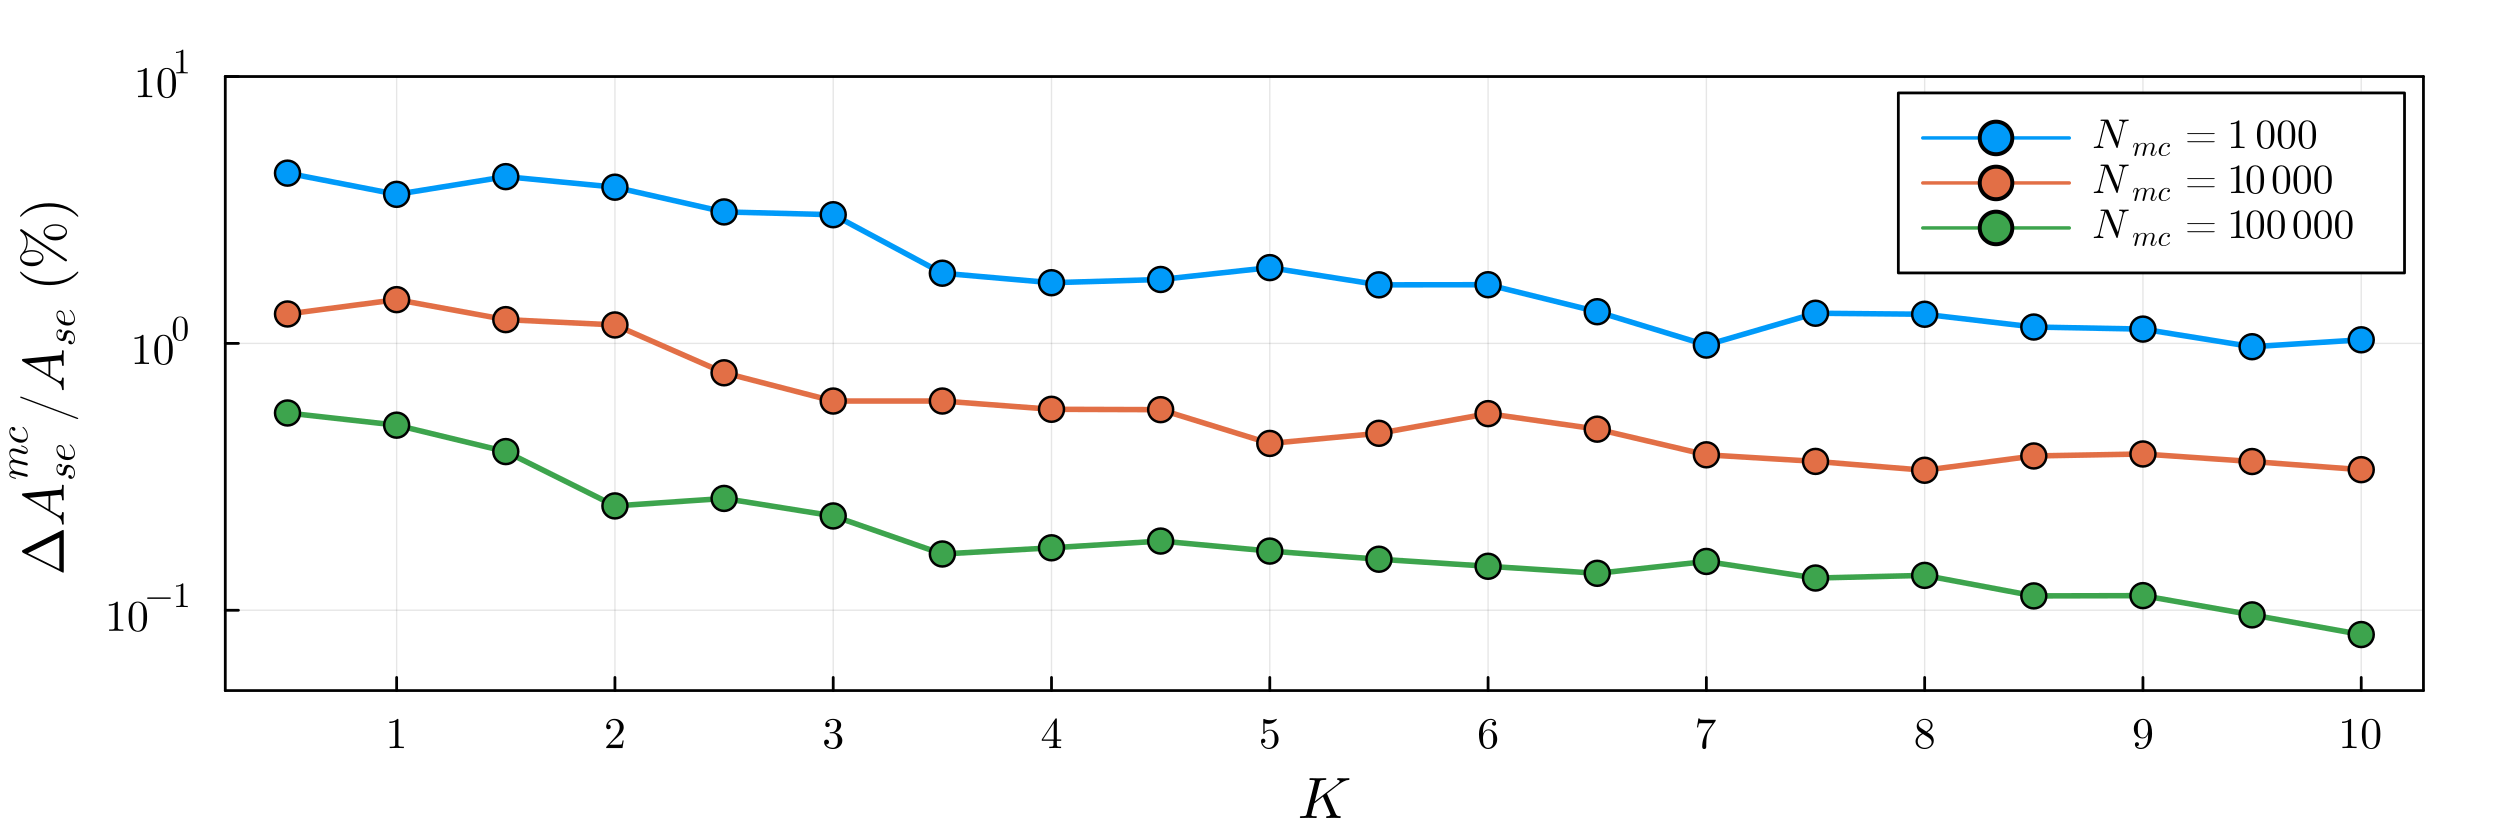 <?xml version="1.0" encoding="utf-8"?>
<svg xmlns="http://www.w3.org/2000/svg" xmlns:xlink="http://www.w3.org/1999/xlink" width="900" height="300" viewBox="0 0 3600 1200">
<rect x="0" y="0" width="3600" height="1200" fill="#333333" stroke="none"/>
<defs>
  <clipPath id="clip510">
    <rect x="0" y="0" width="3600" height="1200"/>
  </clipPath>
</defs>
<path clip-path="url(#clip510)" d="
M0 1200 L3600 1200 L3600 0 L0 0  Z
  " fill="#ffffff" fill-rule="evenodd" fill-opacity="1"/>
<defs>
  <clipPath id="clip511">
    <rect x="720" y="0" width="2521" height="1200"/>
  </clipPath>
</defs>
<defs>
  <clipPath id="clip512">
    <rect x="324" y="110" width="3166" height="885"/>
  </clipPath>
</defs>
<path clip-path="url(#clip510)" d="
M324.413 994.428 L3489.76 994.428 L3489.76 110.236 L324.413 110.236  Z
  " fill="#ffffff" fill-rule="evenodd" fill-opacity="1"/>
<polyline clip-path="url(#clip512)" style="stroke:#000000; stroke-linecap:round; stroke-linejoin:round; stroke-width:2; stroke-opacity:0.1; fill:none" points="
  571.165,994.428 571.165,110.236 
  "/>
<polyline clip-path="url(#clip512)" style="stroke:#000000; stroke-linecap:round; stroke-linejoin:round; stroke-width:2; stroke-opacity:0.1; fill:none" points="
  885.5,994.428 885.5,110.236 
  "/>
<polyline clip-path="url(#clip512)" style="stroke:#000000; stroke-linecap:round; stroke-linejoin:round; stroke-width:2; stroke-opacity:0.1; fill:none" points="
  1199.83,994.428 1199.83,110.236 
  "/>
<polyline clip-path="url(#clip512)" style="stroke:#000000; stroke-linecap:round; stroke-linejoin:round; stroke-width:2; stroke-opacity:0.1; fill:none" points="
  1514.17,994.428 1514.17,110.236 
  "/>
<polyline clip-path="url(#clip512)" style="stroke:#000000; stroke-linecap:round; stroke-linejoin:round; stroke-width:2; stroke-opacity:0.1; fill:none" points="
  1828.5,994.428 1828.5,110.236 
  "/>
<polyline clip-path="url(#clip512)" style="stroke:#000000; stroke-linecap:round; stroke-linejoin:round; stroke-width:2; stroke-opacity:0.1; fill:none" points="
  2142.84,994.428 2142.84,110.236 
  "/>
<polyline clip-path="url(#clip512)" style="stroke:#000000; stroke-linecap:round; stroke-linejoin:round; stroke-width:2; stroke-opacity:0.1; fill:none" points="
  2457.17,994.428 2457.17,110.236 
  "/>
<polyline clip-path="url(#clip512)" style="stroke:#000000; stroke-linecap:round; stroke-linejoin:round; stroke-width:2; stroke-opacity:0.1; fill:none" points="
  2771.51,994.428 2771.51,110.236 
  "/>
<polyline clip-path="url(#clip512)" style="stroke:#000000; stroke-linecap:round; stroke-linejoin:round; stroke-width:2; stroke-opacity:0.1; fill:none" points="
  3085.84,994.428 3085.84,110.236 
  "/>
<polyline clip-path="url(#clip512)" style="stroke:#000000; stroke-linecap:round; stroke-linejoin:round; stroke-width:2; stroke-opacity:0.1; fill:none" points="
  3400.18,994.428 3400.18,110.236 
  "/>
<polyline clip-path="url(#clip510)" style="stroke:#000000; stroke-linecap:round; stroke-linejoin:round; stroke-width:4; stroke-opacity:1; fill:none" points="
  324.413,994.428 3489.76,994.428 
  "/>
<polyline clip-path="url(#clip510)" style="stroke:#000000; stroke-linecap:round; stroke-linejoin:round; stroke-width:4; stroke-opacity:1; fill:none" points="
  324.413,110.236 3489.76,110.236 
  "/>
<polyline clip-path="url(#clip510)" style="stroke:#000000; stroke-linecap:round; stroke-linejoin:round; stroke-width:4; stroke-opacity:1; fill:none" points="
  571.165,994.428 571.165,975.53 
  "/>
<polyline clip-path="url(#clip510)" style="stroke:#000000; stroke-linecap:round; stroke-linejoin:round; stroke-width:4; stroke-opacity:1; fill:none" points="
  885.5,994.428 885.5,975.53 
  "/>
<polyline clip-path="url(#clip510)" style="stroke:#000000; stroke-linecap:round; stroke-linejoin:round; stroke-width:4; stroke-opacity:1; fill:none" points="
  1199.83,994.428 1199.83,975.53 
  "/>
<polyline clip-path="url(#clip510)" style="stroke:#000000; stroke-linecap:round; stroke-linejoin:round; stroke-width:4; stroke-opacity:1; fill:none" points="
  1514.17,994.428 1514.17,975.53 
  "/>
<polyline clip-path="url(#clip510)" style="stroke:#000000; stroke-linecap:round; stroke-linejoin:round; stroke-width:4; stroke-opacity:1; fill:none" points="
  1828.5,994.428 1828.5,975.53 
  "/>
<polyline clip-path="url(#clip510)" style="stroke:#000000; stroke-linecap:round; stroke-linejoin:round; stroke-width:4; stroke-opacity:1; fill:none" points="
  2142.84,994.428 2142.84,975.53 
  "/>
<polyline clip-path="url(#clip510)" style="stroke:#000000; stroke-linecap:round; stroke-linejoin:round; stroke-width:4; stroke-opacity:1; fill:none" points="
  2457.17,994.428 2457.17,975.53 
  "/>
<polyline clip-path="url(#clip510)" style="stroke:#000000; stroke-linecap:round; stroke-linejoin:round; stroke-width:4; stroke-opacity:1; fill:none" points="
  2771.51,994.428 2771.51,975.53 
  "/>
<polyline clip-path="url(#clip510)" style="stroke:#000000; stroke-linecap:round; stroke-linejoin:round; stroke-width:4; stroke-opacity:1; fill:none" points="
  3085.84,994.428 3085.84,975.53 
  "/>
<polyline clip-path="url(#clip510)" style="stroke:#000000; stroke-linecap:round; stroke-linejoin:round; stroke-width:4; stroke-opacity:1; fill:none" points="
  3400.18,994.428 3400.18,975.53 
  "/>
<path clip-path="url(#clip510)" d="M560.728 1041.13 L560.728 1039.15 Q568.324 1039.15 572.246 1035.11 Q573.327 1035.11 573.512 1035.36 Q573.697 1035.6 573.697 1036.75 L573.697 1072.23 Q573.697 1074.11 574.624 1074.7 Q575.55 1075.28 579.595 1075.28 L581.603 1075.28 L581.603 1077.23 Q579.379 1077.04 571.351 1077.04 Q563.322 1077.04 561.13 1077.23 L561.13 1075.28 L563.137 1075.28 Q567.12 1075.28 568.077 1074.73 Q569.035 1074.14 569.035 1072.23 L569.035 1039.46 Q565.731 1041.13 560.728 1041.13 Z" fill="#000000" fill-rule="evenodd" fill-opacity="1" /><path clip-path="url(#clip510)" d="M872.871 1077.23 Q872.871 1076.09 872.963 1075.75 Q873.087 1075.41 873.581 1074.88 L885.716 1061.36 Q892.355 1053.88 892.355 1047.37 Q892.355 1043.14 890.132 1040.11 Q887.94 1037.08 883.894 1037.08 Q881.115 1037.08 878.768 1038.78 Q876.422 1040.48 875.341 1043.51 Q875.526 1043.45 876.175 1043.45 Q877.749 1043.45 878.614 1044.43 Q879.51 1045.42 879.51 1046.75 Q879.51 1048.45 878.398 1049.28 Q877.317 1050.08 876.236 1050.08 Q875.804 1050.08 875.217 1049.99 Q874.662 1049.9 873.766 1049.04 Q872.871 1048.14 872.871 1046.56 Q872.871 1042.15 876.205 1038.63 Q879.571 1035.11 884.697 1035.11 Q890.503 1035.11 894.301 1038.57 Q898.13 1041.99 898.13 1047.37 Q898.13 1049.25 897.543 1050.98 Q896.987 1052.68 896.215 1054.01 Q895.474 1055.33 893.436 1057.47 Q891.398 1059.6 889.761 1061.11 Q888.125 1062.62 884.45 1065.83 L877.749 1072.35 L889.144 1072.35 Q894.702 1072.35 895.134 1071.85 Q895.752 1070.96 896.524 1066.23 L898.13 1066.23 L896.339 1077.23 L872.871 1077.23 Z" fill="#000000" fill-rule="evenodd" fill-opacity="1" /><path clip-path="url(#clip510)" d="M1186.71 1068.71 Q1186.71 1066.82 1187.79 1065.93 Q1188.87 1065.03 1190.26 1065.03 Q1191.71 1065.03 1192.73 1065.99 Q1193.78 1066.91 1193.78 1068.55 Q1193.78 1070.31 1192.55 1071.3 Q1191.34 1072.29 1189.61 1072.04 Q1191.13 1074.57 1193.91 1075.71 Q1196.72 1076.86 1199.31 1076.86 Q1202.03 1076.86 1204.22 1074.51 Q1206.44 1072.16 1206.44 1066.42 Q1206.44 1061.54 1204.53 1058.73 Q1202.64 1055.92 1198.91 1055.92 L1196.13 1055.92 Q1195.17 1055.92 1194.89 1055.83 Q1194.62 1055.74 1194.62 1055.21 Q1194.62 1054.59 1195.57 1054.47 Q1196.53 1054.47 1198.04 1054.28 Q1201.72 1054.16 1203.66 1050.98 Q1205.42 1048.02 1205.42 1043.79 Q1205.42 1039.93 1203.57 1038.32 Q1201.75 1036.68 1199.37 1036.68 Q1197.15 1036.68 1194.71 1037.61 Q1192.27 1038.54 1190.94 1040.6 Q1194.86 1040.6 1194.86 1043.79 Q1194.86 1045.18 1193.97 1046.1 Q1193.1 1047 1191.65 1047 Q1190.26 1047 1189.34 1046.13 Q1188.41 1045.24 1188.41 1043.72 Q1188.41 1040.11 1191.62 1037.61 Q1194.86 1035.11 1199.62 1035.11 Q1204.31 1035.11 1207.77 1037.58 Q1211.26 1040.05 1211.26 1043.85 Q1211.26 1047.58 1208.79 1050.64 Q1206.32 1053.7 1202.4 1054.96 Q1207.22 1055.92 1210.09 1059.19 Q1212.96 1062.44 1212.96 1066.42 Q1212.96 1071.36 1209.07 1075 Q1205.18 1078.62 1199.5 1078.62 Q1194.25 1078.62 1190.48 1075.78 Q1186.71 1072.94 1186.71 1068.71 Z" fill="#000000" fill-rule="evenodd" fill-opacity="1" /><path clip-path="url(#clip510)" d="M1500.15 1066.79 L1500.15 1064.85 L1519.57 1035.17 Q1520.07 1034.4 1520.84 1034.43 Q1521.55 1034.43 1521.7 1034.71 Q1521.86 1034.98 1521.86 1036.07 L1521.86 1064.85 L1528.19 1064.85 L1528.19 1066.79 L1521.86 1066.79 L1521.86 1072.29 Q1521.86 1074.11 1522.6 1074.7 Q1523.37 1075.28 1526.64 1075.28 L1527.97 1075.28 L1527.97 1077.23 Q1525.38 1077.04 1519.39 1077.04 Q1513.43 1077.04 1510.83 1077.23 L1510.83 1075.28 L1512.16 1075.28 Q1515.44 1075.28 1516.21 1074.73 Q1516.98 1074.14 1516.98 1072.29 L1516.98 1066.79 L1500.15 1066.79 M1501.94 1064.85 L1517.35 1064.85 L1517.35 1041.25 L1501.94 1064.85 Z" fill="#000000" fill-rule="evenodd" fill-opacity="1" /><path clip-path="url(#clip510)" d="M1815.87 1067.04 Q1815.87 1065.15 1816.89 1064.44 Q1817.91 1063.7 1818.99 1063.7 Q1820.44 1063.7 1821.28 1064.63 Q1822.14 1065.52 1822.14 1066.79 Q1822.14 1068.06 1821.28 1068.98 Q1820.44 1069.88 1818.99 1069.88 Q1818.28 1069.88 1817.91 1069.75 Q1818.75 1072.66 1821.28 1074.76 Q1823.84 1076.86 1827.21 1076.86 Q1831.44 1076.86 1833.97 1072.75 Q1835.48 1070.09 1835.48 1064.07 Q1835.48 1058.76 1834.34 1056.11 Q1832.58 1052.06 1828.97 1052.06 Q1823.84 1052.06 1820.82 1056.48 Q1820.44 1057.03 1820.01 1057.06 Q1819.4 1057.06 1819.24 1056.72 Q1819.12 1056.35 1819.12 1055.4 L1819.12 1036.68 Q1819.12 1035.17 1819.73 1035.17 Q1819.98 1035.17 1820.51 1035.36 Q1824.49 1037.12 1828.91 1037.15 Q1833.45 1037.15 1837.52 1035.29 Q1837.83 1035.11 1838.02 1035.11 Q1838.63 1035.11 1838.66 1035.82 Q1838.66 1036.07 1838.14 1036.81 Q1837.64 1037.52 1836.56 1038.47 Q1835.48 1039.4 1834.09 1040.3 Q1832.7 1041.19 1830.67 1041.81 Q1828.66 1042.4 1826.44 1042.4 Q1823.78 1042.4 1821.06 1041.56 L1821.06 1053.88 Q1824.34 1050.67 1829.09 1050.67 Q1834.16 1050.67 1837.64 1054.75 Q1841.13 1058.82 1841.13 1064.51 Q1841.13 1070.47 1837 1074.54 Q1832.89 1078.62 1827.33 1078.62 Q1822.27 1078.62 1819.06 1075 Q1815.87 1071.39 1815.87 1067.04 Z" fill="#000000" fill-rule="evenodd" fill-opacity="1" /><path clip-path="url(#clip510)" d="M2129.72 1057.25 Q2129.72 1047.31 2134.78 1041.22 Q2139.84 1035.11 2146.36 1035.11 Q2150.16 1035.11 2152.26 1037.05 Q2154.39 1038.97 2154.39 1041.93 Q2154.39 1043.57 2153.43 1044.28 Q2152.47 1044.99 2151.49 1044.99 Q2150.34 1044.99 2149.45 1044.22 Q2148.55 1043.45 2148.55 1042.06 Q2148.55 1039.22 2152.04 1039.22 Q2150.4 1036.68 2146.48 1036.68 Q2145.28 1036.68 2144.04 1037.05 Q2142.81 1037.39 2141.2 1038.57 Q2139.6 1039.74 2138.36 1041.59 Q2137.13 1043.45 2136.26 1046.94 Q2135.4 1050.42 2135.4 1054.96 L2135.4 1056.48 Q2137.99 1050.21 2143.3 1050.24 Q2148.61 1050.24 2152.29 1054.28 Q2155.96 1058.33 2155.96 1064.32 Q2155.96 1070.47 2152.13 1074.54 Q2148.3 1078.62 2142.93 1078.62 Q2140.52 1078.62 2138.33 1077.6 Q2136.17 1076.61 2134.13 1074.33 Q2132.12 1072.04 2130.92 1067.66 Q2129.72 1063.27 2129.72 1057.25 M2135.52 1062.93 Q2135.52 1069.14 2136.66 1072.1 Q2136.85 1072.6 2137.25 1073.28 Q2137.68 1073.95 2138.39 1074.85 Q2139.13 1075.71 2140.34 1076.3 Q2141.54 1076.86 2142.93 1076.86 Q2147.16 1076.86 2149.2 1072.75 Q2150.28 1070.47 2150.28 1064.26 Q2150.28 1057.93 2149.14 1055.61 Q2147.19 1051.69 2143.24 1051.69 Q2140.59 1051.69 2138.73 1053.51 Q2136.91 1055.33 2136.2 1057.77 Q2135.52 1060.21 2135.52 1062.93 Z" fill="#000000" fill-rule="evenodd" fill-opacity="1" /><path clip-path="url(#clip510)" d="M2443.62 1047.49 L2445.69 1034.49 L2447.26 1034.49 Q2447.45 1035.26 2447.76 1035.6 Q2448.1 1035.94 2449.89 1036.22 Q2451.71 1036.5 2455.38 1036.5 L2470.73 1036.5 Q2470.73 1037.95 2470.17 1038.72 L2461.62 1050.73 Q2458.9 1054.53 2457.7 1061.54 Q2456.99 1066.23 2457.02 1071.92 L2457.02 1075.13 Q2457.02 1078.62 2454.09 1078.62 Q2451.18 1078.62 2451.18 1075.13 Q2451.18 1063.05 2458.97 1051.35 Q2459.8 1050.15 2462.86 1045.85 Q2465.94 1041.56 2466.07 1041.38 L2452.97 1041.38 Q2447.23 1041.38 2446.77 1041.75 Q2446.15 1042.3 2445.19 1047.49 L2443.62 1047.49 Z" fill="#000000" fill-rule="evenodd" fill-opacity="1" /><path clip-path="url(#clip510)" d="M2758.39 1067.69 Q2758.39 1060.61 2767.49 1056.04 Q2763.57 1053.39 2762.86 1052.62 Q2760.08 1049.53 2760.08 1045.67 Q2760.08 1041.25 2763.42 1038.2 Q2766.78 1035.11 2771.54 1035.11 Q2776.08 1035.11 2779.51 1037.73 Q2782.93 1040.36 2782.93 1044.53 Q2782.93 1050.39 2775.28 1054.35 Q2780.34 1057.5 2781.54 1058.82 Q2784.63 1062.25 2784.63 1066.61 Q2784.63 1071.67 2780.74 1075.16 Q2776.85 1078.62 2771.48 1078.62 Q2766.23 1078.62 2762.31 1075.56 Q2758.39 1072.5 2758.39 1067.69 M2761.53 1067.69 Q2761.53 1071.61 2764.47 1074.23 Q2767.43 1076.86 2771.54 1076.86 Q2775.52 1076.86 2778.49 1074.57 Q2781.48 1072.29 2781.48 1068.89 Q2781.48 1067.56 2781.02 1066.42 Q2780.59 1065.28 2779.69 1064.38 Q2778.83 1063.46 2778.27 1063.05 Q2777.75 1062.62 2776.73 1061.91 L2768.95 1057 Q2761.53 1061.11 2761.53 1067.69 M2762.86 1043.2 Q2762.86 1046.23 2766.04 1048.32 L2773.89 1053.39 Q2780.15 1049.71 2780.15 1044.53 Q2780.15 1041.16 2777.59 1038.94 Q2775.03 1036.68 2771.48 1036.68 Q2767.99 1036.68 2765.43 1038.54 Q2762.86 1040.36 2762.86 1043.2 Z" fill="#000000" fill-rule="evenodd" fill-opacity="1" /><path clip-path="url(#clip510)" d="M3072.72 1049.34 Q3072.72 1045.98 3073.71 1043.69 Q3074.7 1041.38 3076.77 1039.09 Q3080.56 1035.11 3086.06 1035.11 Q3088.41 1035.11 3090.48 1036.1 Q3092.58 1037.08 3094.55 1039.34 Q3096.56 1041.56 3097.76 1045.98 Q3098.97 1050.36 3098.97 1056.42 Q3098.97 1066.2 3094.21 1072.41 Q3089.49 1078.62 3083.1 1078.62 Q3079.05 1078.62 3076.67 1076.8 Q3074.29 1074.94 3074.29 1071.79 Q3074.29 1070.16 3075.22 1069.48 Q3076.15 1068.77 3077.2 1068.77 Q3078.34 1068.77 3079.24 1069.54 Q3080.13 1070.28 3080.13 1071.67 Q3080.13 1072.81 3079.39 1073.71 Q3078.68 1074.57 3076.83 1074.57 Q3078.65 1076.86 3083.03 1076.86 Q3084.61 1076.86 3086.18 1076.15 Q3087.76 1075.41 3089.46 1073.65 Q3091.19 1071.85 3092.24 1068.12 Q3093.29 1064.38 3093.29 1059.13 L3093.29 1057.13 Q3090.75 1063.46 3085.38 1063.46 Q3080.07 1063.46 3076.39 1059.38 Q3072.72 1055.3 3072.72 1049.34 M3078.4 1049.41 Q3078.4 1055.67 3079.54 1057.99 Q3081.49 1061.97 3085.44 1061.97 Q3089.3 1061.97 3091.22 1058.55 Q3093.16 1055.09 3093.16 1050.61 Q3093.16 1044.4 3092.14 1041.69 Q3090.26 1036.68 3086.06 1036.68 Q3081.89 1036.68 3079.73 1040.67 Q3078.4 1043.01 3078.4 1049.41 Z" fill="#000000" fill-rule="evenodd" fill-opacity="1" /><path clip-path="url(#clip510)" d="M3372.63 1041.13 L3372.63 1039.15 Q3380.23 1039.15 3384.15 1035.11 Q3385.23 1035.11 3385.42 1035.36 Q3385.6 1035.6 3385.6 1036.75 L3385.6 1072.23 Q3385.6 1074.11 3386.53 1074.7 Q3387.46 1075.28 3391.5 1075.28 L3393.51 1075.28 L3393.51 1077.23 Q3391.29 1077.04 3383.26 1077.04 Q3375.23 1077.04 3373.04 1077.23 L3373.04 1075.28 L3375.04 1075.28 Q3379.03 1075.28 3379.98 1074.73 Q3380.94 1074.14 3380.94 1072.23 L3380.94 1039.46 Q3377.64 1041.13 3372.63 1041.13 Z" fill="#000000" fill-rule="evenodd" fill-opacity="1" /><path clip-path="url(#clip510)" d="M3401.1 1057 Q3401.1 1047.71 3403.45 1042.64 Q3406.72 1035.11 3414.44 1035.11 Q3416.08 1035.11 3417.78 1035.57 Q3419.51 1036 3421.67 1037.7 Q3423.86 1039.4 3425.19 1042.18 Q3427.72 1047.55 3427.72 1057 Q3427.72 1066.23 3425.38 1071.27 Q3421.95 1078.62 3414.38 1078.62 Q3411.54 1078.62 3408.64 1077.17 Q3405.77 1075.71 3403.95 1072.23 Q3401.1 1067.01 3401.1 1057 M3406.35 1056.23 Q3406.35 1065.77 3407.03 1069.57 Q3407.81 1073.68 3409.91 1075.47 Q3412.04 1077.23 3414.38 1077.23 Q3416.91 1077.23 3419.01 1075.34 Q3421.15 1073.43 3421.79 1069.32 Q3422.5 1065.28 3422.47 1056.23 Q3422.47 1047.43 3421.86 1043.91 Q3421.02 1039.8 3418.8 1038.17 Q3416.61 1036.5 3414.38 1036.5 Q3413.55 1036.5 3412.65 1036.75 Q3411.79 1036.99 3410.52 1037.7 Q3409.26 1038.41 3408.27 1040.17 Q3407.31 1041.93 3406.85 1044.59 Q3406.35 1048.02 3406.35 1056.23 Z" fill="#000000" fill-rule="evenodd" fill-opacity="1" /><path clip-path="url(#clip510)" d="M1943.26 1121.51 Q1943.26 1122.04 1943.13 1122.41 Q1943.01 1122.74 1942.72 1122.9 Q1942.44 1123.07 1942.27 1123.11 Q1942.11 1123.15 1941.74 1123.19 Q1939.98 1123.35 1938.75 1123.64 Q1937.56 1123.93 1934.61 1125.4 Q1931.7 1126.88 1928.05 1129.54 L1913.38 1140.9 L1910.92 1142.82 Q1910.92 1142.95 1911 1143.19 Q1911.08 1143.4 1911.16 1143.68 Q1911.29 1143.93 1911.33 1144.01 L1923.26 1171.52 Q1924.2 1173.73 1925.35 1174.51 Q1926.49 1175.29 1929.08 1175.33 Q1929.49 1175.33 1929.65 1175.37 Q1929.85 1175.37 1930.14 1175.45 Q1930.47 1175.49 1930.59 1175.7 Q1930.76 1175.9 1930.76 1176.23 Q1930.76 1177.91 1929.24 1177.91 Q1928.3 1177.91 1925.1 1177.79 Q1921.9 1177.66 1921 1177.66 Q1919.32 1177.66 1915.88 1177.79 Q1912.43 1177.91 1910.75 1177.91 Q1909.56 1177.91 1909.56 1176.97 Q1909.56 1176.19 1909.85 1175.82 Q1910.18 1175.41 1910.47 1175.37 Q1910.75 1175.33 1911.41 1175.33 Q1911.9 1175.33 1912.43 1175.29 Q1913.01 1175.2 1913.83 1175 Q1914.69 1174.75 1915.22 1174.18 Q1915.8 1173.57 1915.8 1172.7 Q1915.8 1172.01 1914.77 1169.75 L1905.06 1147.17 L1892.55 1156.92 L1889.19 1170.12 Q1889.11 1170.61 1888.91 1171.47 Q1888.7 1172.34 1888.54 1172.95 Q1888.41 1173.57 1888.41 1173.81 Q1888.41 1174.34 1888.74 1174.67 Q1889.11 1175 1890.01 1175.16 Q1890.91 1175.29 1891.61 1175.33 Q1892.35 1175.33 1893.87 1175.33 Q1895.75 1175.33 1896.08 1175.66 Q1896.24 1175.86 1896.24 1176.23 Q1896.24 1176.8 1896.08 1177.21 Q1895.92 1177.58 1895.59 1177.71 Q1895.3 1177.83 1895.1 1177.87 Q1894.89 1177.91 1894.56 1177.91 Q1893.7 1177.91 1891.86 1177.83 Q1890.05 1177.75 1889.11 1177.75 L1883.74 1177.66 L1873.08 1177.91 Q1871.81 1177.91 1871.81 1176.89 Q1871.81 1176.11 1872.14 1175.78 Q1872.47 1175.41 1872.84 1175.37 Q1873.21 1175.33 1874.15 1175.33 Q1876.2 1175.33 1877.43 1175.2 Q1878.66 1175.08 1879.44 1174.92 Q1880.26 1174.71 1880.67 1174.14 Q1881.12 1173.57 1881.32 1173.07 Q1881.53 1172.54 1881.81 1171.35 L1893.05 1126.26 Q1893.37 1124.91 1893.37 1124.71 Q1893.37 1124.01 1892.96 1123.76 Q1892.6 1123.48 1891.53 1123.35 Q1889.48 1123.19 1887.92 1123.19 Q1886.9 1123.19 1886.49 1123.15 Q1886.12 1123.11 1885.79 1122.9 Q1885.5 1122.66 1885.5 1122.16 Q1885.5 1120.57 1887.18 1120.57 L1898.01 1120.81 L1908.74 1120.57 Q1909.93 1120.57 1909.93 1121.51 Q1909.93 1122.7 1909.36 1122.94 Q1908.83 1123.19 1907.06 1123.19 Q1903.99 1123.19 1902.6 1123.6 Q1901.24 1123.97 1900.83 1124.62 Q1900.47 1125.24 1900.01 1127.04 L1893.29 1153.97 L1926.04 1128.81 Q1929.08 1126.26 1929.08 1124.95 Q1929.08 1124.09 1928.46 1123.72 Q1927.89 1123.31 1926.45 1123.19 Q1925.43 1123.03 1925.43 1122.25 Q1925.43 1121.47 1925.71 1121.1 Q1926.04 1120.69 1926.29 1120.65 Q1926.58 1120.57 1927.03 1120.57 Q1928.54 1120.57 1931.7 1120.69 Q1934.86 1120.81 1936.37 1120.81 Q1937.4 1120.81 1939.4 1120.69 Q1941.41 1120.57 1942.32 1120.57 Q1942.77 1120.57 1943.01 1120.89 Q1943.26 1121.18 1943.26 1121.51 Z" fill="#000000" fill-rule="evenodd" fill-opacity="1" /><polyline clip-path="url(#clip512)" style="stroke:#000000; stroke-linecap:round; stroke-linejoin:round; stroke-width:2; stroke-opacity:0.1; fill:none" points="
  324.413,878.754 3489.76,878.754 
  "/>
<polyline clip-path="url(#clip512)" style="stroke:#000000; stroke-linecap:round; stroke-linejoin:round; stroke-width:2; stroke-opacity:0.1; fill:none" points="
  324.413,494.495 3489.76,494.495 
  "/>
<polyline clip-path="url(#clip512)" style="stroke:#000000; stroke-linecap:round; stroke-linejoin:round; stroke-width:2; stroke-opacity:0.1; fill:none" points="
  324.413,110.236 3489.76,110.236 
  "/>
<polyline clip-path="url(#clip510)" style="stroke:#000000; stroke-linecap:round; stroke-linejoin:round; stroke-width:4; stroke-opacity:1; fill:none" points="
  324.413,994.428 324.413,110.236 
  "/>
<polyline clip-path="url(#clip510)" style="stroke:#000000; stroke-linecap:round; stroke-linejoin:round; stroke-width:4; stroke-opacity:1; fill:none" points="
  3489.76,994.428 3489.76,110.236 
  "/>
<polyline clip-path="url(#clip510)" style="stroke:#000000; stroke-linecap:round; stroke-linejoin:round; stroke-width:4; stroke-opacity:1; fill:none" points="
  324.413,878.754 343.31,878.754 
  "/>
<polyline clip-path="url(#clip510)" style="stroke:#000000; stroke-linecap:round; stroke-linejoin:round; stroke-width:4; stroke-opacity:1; fill:none" points="
  324.413,494.495 343.31,494.495 
  "/>
<polyline clip-path="url(#clip510)" style="stroke:#000000; stroke-linecap:round; stroke-linejoin:round; stroke-width:4; stroke-opacity:1; fill:none" points="
  324.413,110.236 343.31,110.236 
  "/>
<path clip-path="url(#clip510)" d="M156.715 872.316 L156.715 870.34 Q164.312 870.34 168.233 866.295 Q169.314 866.295 169.499 866.542 Q169.685 866.789 169.685 867.931 L169.685 903.411 Q169.685 905.295 170.611 905.882 Q171.537 906.468 175.583 906.468 L177.59 906.468 L177.59 908.414 Q175.366 908.228 167.338 908.228 Q159.309 908.228 157.117 908.414 L157.117 906.468 L159.124 906.468 Q163.107 906.468 164.065 905.913 Q165.022 905.326 165.022 903.411 L165.022 870.648 Q161.718 872.316 156.715 872.316 Z" fill="#000000" fill-rule="evenodd" fill-opacity="1" /><path clip-path="url(#clip510)" d="M185.186 888.188 Q185.186 878.893 187.533 873.829 Q190.806 866.295 198.526 866.295 Q200.162 866.295 201.861 866.758 Q203.59 867.19 205.751 868.888 Q207.944 870.587 209.272 873.366 Q211.804 878.739 211.804 888.188 Q211.804 897.421 209.457 902.454 Q206.029 909.803 198.464 909.803 Q195.623 909.803 192.72 908.352 Q189.849 906.901 188.027 903.411 Q185.186 898.193 185.186 888.188 M190.435 887.416 Q190.435 896.958 191.115 900.756 Q191.887 904.863 193.987 906.654 Q196.117 908.414 198.464 908.414 Q200.996 908.414 203.096 906.53 Q205.227 904.616 205.875 900.509 Q206.585 896.463 206.554 887.416 Q206.554 878.615 205.937 875.095 Q205.103 870.988 202.88 869.352 Q200.687 867.684 198.464 867.684 Q197.63 867.684 196.735 867.931 Q195.87 868.178 194.604 868.888 Q193.338 869.599 192.35 871.359 Q191.393 873.119 190.929 875.774 Q190.435 879.202 190.435 887.416 Z" fill="#000000" fill-rule="evenodd" fill-opacity="1" /><path clip-path="url(#clip510)" d="M245.725 860.577 Q246.026 860.878 246.026 861.305 Q246.026 861.732 245.725 862.033 Q245.424 862.334 244.997 862.334 L212.832 862.334 Q212.406 862.334 212.105 862.033 Q211.804 861.732 211.804 861.305 Q211.804 860.878 212.105 860.577 Q212.406 860.276 212.832 860.276 L244.997 860.276 Q245.424 860.276 245.725 860.577 Z" fill="#000000" fill-rule="evenodd" fill-opacity="1" /><path clip-path="url(#clip510)" d="M253.452 844.821 L253.452 843.216 Q259.624 843.216 262.81 839.929 Q263.689 839.929 263.839 840.13 Q263.99 840.33 263.99 841.259 L263.99 870.086 Q263.99 871.617 264.742 872.093 Q265.495 872.57 268.782 872.57 L270.413 872.57 L270.413 874.151 Q268.606 874 262.083 874 Q255.56 874 253.778 874.151 L253.778 872.57 L255.409 872.57 Q258.646 872.57 259.423 872.118 Q260.201 871.642 260.201 870.086 L260.201 843.466 Q257.517 844.821 253.452 844.821 Z" fill="#000000" fill-rule="evenodd" fill-opacity="1" /><path clip-path="url(#clip510)" d="M193.697 488.057 L193.697 486.081 Q201.293 486.081 205.215 482.035 Q206.296 482.035 206.481 482.283 Q206.666 482.53 206.666 483.672 L206.666 519.152 Q206.666 521.036 207.593 521.623 Q208.519 522.209 212.564 522.209 L214.571 522.209 L214.571 524.155 Q212.348 523.969 204.319 523.969 Q196.291 523.969 194.098 524.155 L194.098 522.209 L196.106 522.209 Q200.089 522.209 201.046 521.654 Q202.004 521.067 202.004 519.152 L202.004 486.389 Q198.699 488.057 193.697 488.057 Z" fill="#000000" fill-rule="evenodd" fill-opacity="1" /><path clip-path="url(#clip510)" d="M222.168 503.929 Q222.168 494.634 224.514 489.57 Q227.788 482.035 235.507 482.035 Q237.144 482.035 238.842 482.499 Q240.572 482.931 242.733 484.629 Q244.926 486.328 246.253 489.107 Q248.786 494.48 248.786 503.929 Q248.786 513.162 246.439 518.195 Q243.011 525.544 235.446 525.544 Q232.605 525.544 229.702 524.093 Q226.83 522.642 225.009 519.152 Q222.168 513.934 222.168 503.929 M227.417 503.157 Q227.417 512.699 228.096 516.497 Q228.868 520.604 230.968 522.395 Q233.099 524.155 235.446 524.155 Q237.978 524.155 240.078 522.271 Q242.208 520.357 242.857 516.25 Q243.567 512.204 243.536 503.157 Q243.536 494.356 242.918 490.836 Q242.085 486.729 239.861 485.093 Q237.669 483.425 235.446 483.425 Q234.612 483.425 233.716 483.672 Q232.852 483.919 231.586 484.629 Q230.32 485.34 229.332 487.1 Q228.374 488.86 227.911 491.515 Q227.417 494.943 227.417 503.157 Z" fill="#000000" fill-rule="evenodd" fill-opacity="1" /><path clip-path="url(#clip510)" d="M248.786 473.458 Q248.786 465.906 250.692 461.792 Q253.352 455.67 259.624 455.67 Q260.954 455.67 262.334 456.046 Q263.739 456.397 265.495 457.777 Q267.276 459.157 268.355 461.415 Q270.413 465.781 270.413 473.458 Q270.413 480.96 268.506 485.049 Q265.721 491.021 259.574 491.021 Q257.266 491.021 254.907 489.842 Q252.574 488.662 251.094 485.827 Q248.786 481.587 248.786 473.458 M253.051 472.831 Q253.051 480.584 253.603 483.67 Q254.23 487.006 255.936 488.462 Q257.667 489.892 259.574 489.892 Q261.631 489.892 263.337 488.361 Q265.069 486.806 265.595 483.469 Q266.172 480.182 266.147 472.831 Q266.147 465.681 265.646 462.82 Q264.968 459.483 263.162 458.154 Q261.38 456.799 259.574 456.799 Q258.897 456.799 258.169 457 Q257.466 457.2 256.438 457.777 Q255.409 458.354 254.606 459.785 Q253.828 461.215 253.452 463.372 Q253.051 466.157 253.051 472.831 Z" fill="#000000" fill-rule="evenodd" fill-opacity="1" /><path clip-path="url(#clip510)" d="M198.364 103.798 L198.364 101.822 Q205.96 101.822 209.882 97.776 Q210.962 97.776 211.148 98.023 Q211.333 98.271 211.333 99.413 L211.333 134.893 Q211.333 136.777 212.259 137.364 Q213.186 137.95 217.231 137.95 L219.238 137.95 L219.238 139.896 Q217.015 139.71 208.986 139.71 Q200.958 139.71 198.765 139.896 L198.765 137.95 L200.772 137.95 Q204.756 137.95 205.713 137.395 Q206.67 136.808 206.67 134.893 L206.67 102.13 Q203.366 103.798 198.364 103.798 Z" fill="#000000" fill-rule="evenodd" fill-opacity="1" /><path clip-path="url(#clip510)" d="M226.834 119.67 Q226.834 110.375 229.181 105.311 Q232.454 97.776 240.174 97.776 Q241.811 97.776 243.509 98.24 Q245.238 98.672 247.4 100.37 Q249.592 102.069 250.92 104.848 Q253.452 110.221 253.452 119.67 Q253.452 128.903 251.105 133.936 Q247.678 141.285 240.112 141.285 Q237.271 141.285 234.369 139.834 Q231.497 138.383 229.675 134.893 Q226.834 129.675 226.834 119.67 M232.084 118.898 Q232.084 128.44 232.763 132.238 Q233.535 136.345 235.635 138.136 Q237.766 139.896 240.112 139.896 Q242.644 139.896 244.744 138.012 Q246.875 136.098 247.523 131.991 Q248.234 127.945 248.203 118.898 Q248.203 110.097 247.585 106.577 Q246.751 102.47 244.528 100.834 Q242.336 99.166 240.112 99.166 Q239.279 99.166 238.383 99.413 Q237.518 99.66 236.252 100.37 Q234.986 101.081 233.998 102.841 Q233.041 104.601 232.578 107.256 Q232.084 110.684 232.084 118.898 Z" fill="#000000" fill-rule="evenodd" fill-opacity="1" /><path clip-path="url(#clip510)" d="M253.452 76.303 L253.452 74.698 Q259.624 74.698 262.81 71.411 Q263.689 71.411 263.839 71.612 Q263.99 71.812 263.99 72.741 L263.99 101.568 Q263.99 103.099 264.742 103.575 Q265.495 104.052 268.782 104.052 L270.413 104.052 L270.413 105.633 Q268.606 105.482 262.083 105.482 Q255.56 105.482 253.778 105.633 L253.778 104.052 L255.409 104.052 Q258.646 104.052 259.423 103.6 Q260.201 103.124 260.201 101.568 L260.201 74.948 Q257.517 76.303 253.452 76.303 Z" fill="#000000" fill-rule="evenodd" fill-opacity="1" /><path clip-path="url(#clip510)" d="M91.001 824.754 Q90.674 824.754 88.542 823.647 Q86.37 822.54 78.623 818.646 Q70.835 814.752 62.678 810.735 L33.575 796.266 Q31.731 795.242 31.731 793.93 Q31.731 792.741 32.469 792.208 Q33.206 791.675 38.166 789.216 Q40.585 787.945 42.142 787.208 L89.649 763.475 Q90.674 763.065 91.001 763.024 Q91.821 763.024 91.821 764.459 L91.821 822.54 Q91.821 824.754 91.001 824.754 M85.427 819.22 L85.427 774.05 L40.093 796.635 L85.427 819.22 Z" fill="#000000" fill-rule="evenodd" fill-opacity="1" /><path clip-path="url(#clip510)" d="M90.141 697.954 Q90.919 697.954 91.329 698.282 Q91.698 698.569 91.78 698.856 Q91.821 699.102 91.821 699.471 Q91.821 700.537 91.698 704.226 Q91.575 707.915 91.575 708.98 Q91.575 710.702 91.698 714.227 Q91.821 717.752 91.821 719.474 Q91.821 720.621 90.878 720.621 Q90.264 720.621 89.936 720.498 Q89.567 720.375 89.444 720.047 Q89.28 719.679 89.28 719.474 Q89.239 719.228 89.239 718.613 Q89.239 717.793 89.157 716.932 Q89.034 716.071 88.788 715.006 Q88.542 713.94 87.927 713.284 Q87.312 712.587 86.452 712.587 Q86.083 712.587 83.049 712.874 Q80.016 713.161 76.491 713.53 Q72.925 713.899 72.433 713.94 L72.433 735.009 Q75.753 736.935 78.049 738.288 Q80.344 739.64 81.123 740.132 Q81.902 740.624 82.394 740.911 Q82.885 741.198 83.172 741.362 Q85.345 742.551 86.288 742.551 Q88.911 742.551 89.239 738.616 Q89.239 737.263 90.223 737.263 Q90.96 737.263 91.37 737.591 Q91.739 737.919 91.78 738.206 Q91.821 738.452 91.821 738.862 Q91.821 740.214 91.698 743.042 Q91.575 745.871 91.575 747.264 Q91.575 748.453 91.698 750.912 Q91.821 753.372 91.821 754.478 Q91.821 754.97 91.534 755.257 Q91.247 755.544 90.878 755.544 Q90.305 755.544 89.977 755.462 Q89.649 755.339 89.485 755.011 Q89.321 754.683 89.321 754.519 Q89.28 754.355 89.239 753.782 Q89.034 750.666 87.558 748.248 Q86.042 745.789 82.148 743.452 L33.124 714.268 Q32.633 713.981 32.387 713.776 Q32.141 713.571 31.936 713.161 Q31.731 712.71 31.731 712.055 Q31.731 711.03 32.059 710.825 Q32.346 710.62 33.739 710.497 L86.206 705.373 Q87.312 705.25 87.763 705.168 Q88.173 705.045 88.624 704.512 Q89.034 703.939 89.157 702.914 Q89.239 701.848 89.239 699.881 Q89.239 699.143 89.28 698.856 Q89.28 698.569 89.485 698.282 Q89.69 697.954 90.141 697.954 M69.81 714.186 L42.142 716.85 L69.81 733.41 L69.81 714.186 Z" fill="#000000" fill-rule="evenodd" fill-opacity="1" /><path clip-path="url(#clip510)" d="M86.329 667.927 Q87.936 667.927 88.797 668.73 Q89.629 669.533 89.629 670.624 Q89.629 671.513 89.113 672.001 Q88.596 672.46 87.908 672.46 Q86.903 672.46 86.1 671.657 Q85.297 670.825 85.268 669.619 Q84.206 670.021 83.575 671.083 Q82.915 672.144 82.743 673.091 Q82.571 674.009 82.571 674.928 Q82.571 676.735 83.145 678.112 Q83.719 679.49 84.608 680.178 Q85.469 680.867 86.301 681.183 Q87.133 681.498 87.85 681.498 Q88.481 681.498 88.998 681.355 Q89.486 681.183 89.859 680.781 Q90.203 680.379 90.433 680.092 Q90.662 679.777 90.863 679.088 Q91.064 678.399 91.15 678.112 Q91.207 677.825 91.379 677.022 Q91.724 675.358 91.924 674.612 Q92.097 673.866 92.585 672.89 Q93.072 671.886 93.847 671.14 Q95.655 669.333 98.151 669.333 Q99.069 669.333 100.188 669.648 Q101.307 669.935 102.713 670.767 Q104.119 671.599 105.238 672.862 Q106.357 674.124 107.132 676.305 Q107.906 678.457 107.906 681.154 Q107.906 684.913 106.328 687.237 Q104.721 689.561 102.196 689.561 Q100.36 689.561 99.356 688.556 Q98.323 687.552 98.323 686.261 Q98.323 685.286 98.868 684.683 Q99.385 684.08 100.36 684.08 Q101.68 684.08 102.684 685.142 Q103.688 686.204 103.488 687.782 Q106.586 686.433 106.586 681.096 Q106.586 679.088 106.07 677.539 Q105.525 675.96 104.779 675.1 Q104.004 674.21 103.057 673.636 Q102.11 673.063 101.393 672.89 Q100.676 672.69 100.131 672.69 Q99.184 672.69 98.466 673.063 Q97.749 673.436 97.347 673.952 Q96.917 674.44 96.573 675.387 Q96.2 676.305 96.056 676.965 Q95.913 677.625 95.683 678.801 Q95.569 679.346 95.511 679.69 Q95.425 680.035 95.195 680.752 Q94.937 681.441 94.679 681.929 Q94.421 682.388 93.962 682.99 Q93.503 683.593 92.957 683.966 Q92.412 684.339 91.609 684.597 Q90.805 684.855 89.859 684.855 Q88.998 684.855 87.965 684.597 Q86.932 684.31 85.727 683.593 Q84.522 682.847 83.546 681.785 Q82.571 680.723 81.94 678.944 Q81.28 677.137 81.28 674.928 Q81.28 671.714 82.772 669.82 Q84.235 667.927 86.329 667.927 Z" fill="#000000" fill-rule="evenodd" fill-opacity="1" /><path clip-path="url(#clip510)" d="M100.446 640.167 Q100.704 639.937 100.963 639.937 Q101.221 639.937 101.967 640.511 Q102.713 641.056 103.717 642.232 Q104.721 643.409 105.668 644.929 Q106.615 646.45 107.246 648.688 Q107.906 650.926 107.906 653.279 Q107.906 657.497 104.894 660.022 Q101.881 662.518 97.261 662.518 Q94.306 662.518 91.695 661.542 Q89.055 660.567 87.19 658.989 Q85.325 657.382 83.977 655.374 Q82.6 653.336 81.94 651.213 Q81.28 649.09 81.28 647.11 Q81.28 644.212 82.743 642.519 Q84.206 640.826 86.272 640.826 Q86.76 640.826 87.362 640.97 Q87.965 641.085 88.912 641.486 Q89.859 641.859 90.805 642.835 Q91.724 643.81 92.326 645.245 Q93.675 648.43 93.675 654.226 L93.675 657.353 Q97.376 658.271 99.786 658.271 Q100.733 658.271 101.709 658.099 Q102.656 657.927 103.861 657.468 Q105.066 656.98 105.84 655.89 Q106.586 654.771 106.586 653.164 Q106.586 652.648 106.558 652.103 Q106.529 651.529 106.213 650.094 Q105.898 648.631 105.353 647.34 Q104.807 646.048 103.631 644.413 Q102.426 642.749 100.791 641.429 Q100.188 640.97 100.188 640.654 Q100.188 640.396 100.446 640.167 M86.272 642.778 Q84.694 642.778 83.632 643.954 Q82.571 645.102 82.571 647.11 Q82.571 647.741 82.714 648.516 Q82.858 649.291 83.46 650.582 Q84.063 651.844 85.067 652.963 Q86.043 654.082 87.965 655.201 Q89.859 656.32 92.384 656.98 L92.384 654.57 Q92.384 653.738 92.384 653.136 Q92.355 652.533 92.24 651.213 Q92.125 649.865 91.924 648.889 Q91.695 647.913 91.236 646.68 Q90.777 645.446 90.174 644.671 Q89.543 643.868 88.539 643.323 Q87.535 642.778 86.272 642.778 Z" fill="#000000" fill-rule="evenodd" fill-opacity="1" /><path clip-path="url(#clip510)" d="M30.963 641.415 Q31.192 641.415 32.082 641.673 Q32.971 641.931 34.349 642.562 Q35.726 643.165 36.988 644.026 Q38.222 644.858 39.14 646.235 Q40.03 647.584 40.03 649.133 Q40.03 651.199 38.652 652.576 Q37.275 653.953 35.209 653.953 Q34.09 653.953 31.967 653.179 Q22.269 649.535 18.797 649.535 Q14.694 649.535 14.694 652.72 Q14.694 654.527 15.44 656.163 Q16.186 657.798 17.219 658.86 Q18.252 659.921 19.428 660.753 Q20.605 661.586 21.38 661.959 Q22.154 662.303 22.498 662.389 L36.673 665.918 Q37.878 666.205 38.452 666.406 Q39.025 666.607 39.513 667.152 Q40.03 667.697 40.03 668.558 Q40.03 669.275 39.599 669.792 Q39.169 670.279 38.423 670.279 Q38.308 670.279 37.706 670.136 Q37.103 669.992 36.271 669.792 Q35.439 669.591 34.951 669.505 Q31.049 668.472 30.504 668.328 L23.675 666.693 Q20.289 665.803 18.797 665.803 Q14.694 665.803 14.694 668.988 Q14.694 670.566 15.297 672.058 Q15.87 673.522 16.674 674.526 Q17.477 675.53 18.596 676.448 Q19.687 677.338 20.433 677.797 Q21.15 678.227 21.867 678.571 L24.794 679.317 Q25.597 679.49 28.725 680.322 L34.033 681.613 Q37.992 682.531 38.365 682.732 Q39.169 683.019 39.599 683.65 Q40.03 684.281 40.03 684.913 Q40.03 685.63 39.599 686.118 Q39.169 686.605 38.423 686.605 Q38.308 686.605 37.878 686.519 Q37.447 686.433 36.845 686.29 Q36.242 686.146 35.898 686.089 L22.326 682.675 Q19.859 682.043 19.084 681.9 Q18.281 681.728 17.391 681.728 Q14.694 681.728 14.694 683.564 Q14.694 685.056 16.473 686.032 Q18.252 687.007 21.695 687.839 Q22.642 688.097 22.843 688.27 Q23.044 688.413 23.044 688.843 Q23.015 689.561 22.441 689.561 Q22.298 689.561 21.38 689.331 Q20.461 689.102 19.084 688.671 Q17.678 688.212 16.76 687.724 Q16.157 687.437 15.756 687.179 Q15.354 686.921 14.723 686.405 Q14.092 685.888 13.747 685.113 Q13.403 684.339 13.403 683.392 Q13.403 681.297 14.752 679.748 Q16.1 678.17 18.51 677.969 Q13.403 674.153 13.403 668.816 Q13.403 665.803 14.924 663.996 Q16.387 662.303 19.084 662.102 Q13.403 658.142 13.403 652.519 Q13.403 649.276 15.096 647.526 Q16.76 645.776 19.687 645.776 Q21.207 645.776 24.105 646.551 Q26.974 647.325 28.409 647.842 Q29.844 648.358 32.598 649.363 Q35.238 650.424 36.787 650.424 Q37.792 650.424 38.251 650.08 Q38.71 649.736 38.71 648.99 Q38.71 647.842 38.05 646.838 Q37.361 645.833 36.242 645.116 Q35.094 644.37 33.947 643.882 Q32.77 643.394 31.451 643.021 Q30.733 642.792 30.561 642.677 Q30.389 642.534 30.389 642.132 Q30.389 641.415 30.963 641.415 Z" fill="#000000" fill-rule="evenodd" fill-opacity="1" /><path clip-path="url(#clip510)" d="M32.57 614.892 Q32.828 614.663 33.086 614.663 Q33.344 614.663 34.09 615.237 Q34.836 615.782 35.84 616.958 Q36.845 618.134 37.792 619.655 Q38.739 621.176 39.37 623.414 Q40.03 625.652 40.03 628.005 Q40.03 632.395 37.132 634.977 Q34.234 637.531 30.073 637.531 Q26.028 637.531 22.154 635.264 Q18.252 632.997 15.842 629.325 Q13.403 625.652 13.403 621.778 Q13.403 618.708 14.838 616.786 Q16.272 614.864 18.453 614.864 Q20.146 614.864 21.179 615.839 Q22.212 616.815 22.212 618.134 Q22.212 619.053 21.695 619.684 Q21.15 620.315 20.146 620.315 Q18.855 620.315 17.85 619.253 Q17.449 618.852 17.276 618.393 Q17.076 617.905 17.076 617.618 Q17.047 617.331 17.047 616.671 Q15.928 617.274 15.325 618.708 Q14.694 620.114 14.694 621.721 Q14.694 624.102 16.358 626.369 Q17.994 628.636 20.576 630.013 Q23.101 631.39 26.688 632.28 Q30.245 633.169 32.311 633.169 Q35.152 633.169 36.931 631.849 Q38.71 630.53 38.71 627.89 Q38.71 627.373 38.681 626.828 Q38.652 626.254 38.337 624.82 Q38.021 623.356 37.476 622.065 Q36.931 620.774 35.754 619.139 Q34.549 617.475 32.914 616.155 Q32.311 615.696 32.311 615.38 Q32.311 615.122 32.57 614.892 Z" fill="#000000" fill-rule="evenodd" fill-opacity="1" /><path clip-path="url(#clip510)" d="M111.619 603.395 Q111.209 603.395 110.307 603.067 L31.116 573.432 Q31.034 573.432 30.583 573.227 Q30.132 573.022 29.845 572.899 Q29.517 572.776 29.271 572.53 Q29.026 572.243 29.026 571.916 Q29.026 571.096 30.05 571.096 Q30.132 571.096 31.116 571.342 L110.389 601.059 Q111.824 601.551 112.234 601.879 Q112.644 602.166 112.644 602.657 Q112.644 603.395 111.619 603.395 Z" fill="#000000" fill-rule="evenodd" fill-opacity="1" /><path clip-path="url(#clip510)" d="M90.141 504.239 Q90.919 504.239 91.329 504.567 Q91.698 504.854 91.78 505.141 Q91.821 505.387 91.821 505.756 Q91.821 506.821 91.698 510.51 Q91.575 514.199 91.575 515.265 Q91.575 516.987 91.698 520.512 Q91.821 524.037 91.821 525.758 Q91.821 526.906 90.878 526.906 Q90.264 526.906 89.936 526.783 Q89.567 526.66 89.444 526.332 Q89.28 525.963 89.28 525.758 Q89.239 525.512 89.239 524.898 Q89.239 524.078 89.157 523.217 Q89.034 522.356 88.788 521.29 Q88.542 520.225 87.927 519.569 Q87.312 518.872 86.452 518.872 Q86.083 518.872 83.049 519.159 Q80.016 519.446 76.491 519.815 Q72.925 520.184 72.433 520.225 L72.433 541.293 Q75.753 543.22 78.049 544.572 Q80.344 545.925 81.123 546.417 Q81.902 546.909 82.394 547.196 Q82.885 547.483 83.172 547.647 Q85.345 548.835 86.288 548.835 Q88.911 548.835 89.239 544.9 Q89.239 543.548 90.223 543.548 Q90.96 543.548 91.37 543.876 Q91.739 544.204 91.78 544.49 Q91.821 544.736 91.821 545.146 Q91.821 546.499 91.698 549.327 Q91.575 552.155 91.575 553.549 Q91.575 554.738 91.698 557.197 Q91.821 559.656 91.821 560.763 Q91.821 561.255 91.534 561.542 Q91.247 561.829 90.878 561.829 Q90.305 561.829 89.977 561.747 Q89.649 561.624 89.485 561.296 Q89.321 560.968 89.321 560.804 Q89.28 560.64 89.239 560.066 Q89.034 556.951 87.558 554.533 Q86.042 552.073 82.148 549.737 L33.124 520.553 Q32.633 520.266 32.387 520.061 Q32.141 519.856 31.936 519.446 Q31.731 518.995 31.731 518.339 Q31.731 517.315 32.059 517.11 Q32.346 516.905 33.739 516.782 L86.206 511.658 Q87.312 511.535 87.763 511.453 Q88.173 511.33 88.624 510.797 Q89.034 510.223 89.157 509.199 Q89.239 508.133 89.239 506.165 Q89.239 505.428 89.28 505.141 Q89.28 504.854 89.485 504.567 Q89.69 504.239 90.141 504.239 M69.81 520.471 L42.142 523.135 L69.81 539.695 L69.81 520.471 Z" fill="#000000" fill-rule="evenodd" fill-opacity="1" /><path clip-path="url(#clip510)" d="M86.329 474.211 Q87.936 474.211 88.797 475.015 Q89.629 475.818 89.629 476.908 Q89.629 477.798 89.113 478.286 Q88.596 478.745 87.908 478.745 Q86.903 478.745 86.1 477.941 Q85.297 477.109 85.268 475.904 Q84.206 476.306 83.575 477.367 Q82.915 478.429 82.743 479.376 Q82.571 480.294 82.571 481.212 Q82.571 483.02 83.145 484.397 Q83.719 485.774 84.608 486.463 Q85.469 487.152 86.301 487.467 Q87.133 487.783 87.85 487.783 Q88.481 487.783 88.998 487.639 Q89.486 487.467 89.859 487.066 Q90.203 486.664 90.433 486.377 Q90.662 486.061 90.863 485.373 Q91.064 484.684 91.15 484.397 Q91.207 484.11 91.379 483.307 Q91.724 481.643 91.924 480.897 Q92.097 480.151 92.585 479.175 Q93.072 478.171 93.847 477.425 Q95.655 475.617 98.151 475.617 Q99.069 475.617 100.188 475.933 Q101.307 476.22 102.713 477.052 Q104.119 477.884 105.238 479.146 Q106.357 480.409 107.132 482.59 Q107.906 484.741 107.906 487.439 Q107.906 491.197 106.328 493.521 Q104.721 495.845 102.196 495.845 Q100.36 495.845 99.356 494.841 Q98.323 493.837 98.323 492.546 Q98.323 491.57 98.868 490.968 Q99.385 490.365 100.36 490.365 Q101.68 490.365 102.684 491.427 Q103.688 492.488 103.488 494.067 Q106.586 492.718 106.586 487.381 Q106.586 485.373 106.07 483.823 Q105.525 482.245 104.779 481.384 Q104.004 480.495 103.057 479.921 Q102.11 479.347 101.393 479.175 Q100.676 478.974 100.131 478.974 Q99.184 478.974 98.466 479.347 Q97.749 479.72 97.347 480.237 Q96.917 480.725 96.573 481.671 Q96.2 482.59 96.056 483.249 Q95.913 483.909 95.683 485.086 Q95.569 485.631 95.511 485.975 Q95.425 486.32 95.195 487.037 Q94.937 487.725 94.679 488.213 Q94.421 488.672 93.962 489.275 Q93.503 489.877 92.957 490.25 Q92.412 490.623 91.609 490.882 Q90.805 491.14 89.859 491.14 Q88.998 491.14 87.965 490.882 Q86.932 490.595 85.727 489.877 Q84.522 489.131 83.546 488.07 Q82.571 487.008 81.94 485.229 Q81.28 483.422 81.28 481.212 Q81.28 477.999 82.772 476.105 Q84.235 474.211 86.329 474.211 Z" fill="#000000" fill-rule="evenodd" fill-opacity="1" /><path clip-path="url(#clip510)" d="M100.446 446.451 Q100.704 446.222 100.963 446.222 Q101.221 446.222 101.967 446.796 Q102.713 447.341 103.717 448.517 Q104.721 449.694 105.668 451.214 Q106.615 452.735 107.246 454.973 Q107.906 457.211 107.906 459.564 Q107.906 463.782 104.894 466.306 Q101.881 468.803 97.261 468.803 Q94.306 468.803 91.695 467.827 Q89.055 466.852 87.19 465.274 Q85.325 463.667 83.977 461.658 Q82.6 459.621 81.94 457.498 Q81.28 455.375 81.28 453.395 Q81.28 450.497 82.743 448.804 Q84.206 447.111 86.272 447.111 Q86.76 447.111 87.362 447.255 Q87.965 447.369 88.912 447.771 Q89.859 448.144 90.805 449.12 Q91.724 450.095 92.326 451.53 Q93.675 454.715 93.675 460.511 L93.675 463.638 Q97.376 464.556 99.786 464.556 Q100.733 464.556 101.709 464.384 Q102.656 464.212 103.861 463.753 Q105.066 463.265 105.84 462.175 Q106.586 461.056 106.586 459.449 Q106.586 458.932 106.558 458.387 Q106.529 457.813 106.213 456.379 Q105.898 454.916 105.353 453.624 Q104.807 452.333 103.631 450.698 Q102.426 449.034 100.791 447.714 Q100.188 447.255 100.188 446.939 Q100.188 446.681 100.446 446.451 M86.272 449.062 Q84.694 449.062 83.632 450.239 Q82.571 451.386 82.571 453.395 Q82.571 454.026 82.714 454.801 Q82.858 455.575 83.46 456.867 Q84.063 458.129 85.067 459.248 Q86.043 460.367 87.965 461.486 Q89.859 462.605 92.384 463.265 L92.384 460.855 Q92.384 460.023 92.384 459.42 Q92.355 458.818 92.24 457.498 Q92.125 456.149 91.924 455.174 Q91.695 454.198 91.236 452.964 Q90.777 451.731 90.174 450.956 Q89.543 450.153 88.539 449.607 Q87.535 449.062 86.272 449.062 Z" fill="#000000" fill-rule="evenodd" fill-opacity="1" /><path clip-path="url(#clip510)" d="M70.835 410.556 Q56.652 410.556 45.216 405.269 Q40.421 403.014 36.404 399.858 Q32.387 396.702 30.624 394.611 Q28.862 392.521 28.862 391.947 Q28.862 391.127 29.681 391.086 Q30.091 391.086 31.116 392.193 Q44.889 405.719 70.835 405.678 Q96.863 405.678 110.102 392.521 Q111.537 391.086 111.988 391.086 Q112.808 391.086 112.808 391.947 Q112.808 392.521 111.127 394.529 Q109.447 396.538 105.594 399.653 Q101.741 402.768 97.027 405.023 Q85.591 410.556 70.835 410.556 Z" fill="#000000" fill-rule="evenodd" fill-opacity="1" /><path clip-path="url(#clip510)" d="M45.749 383.366 Q38.535 383.366 33.698 379.677 Q28.862 375.988 28.862 371.028 Q28.862 367.995 31.567 365.003 Q38.043 358.199 38.002 349.304 Q38.002 339.221 30.05 333.359 Q28.862 332.334 28.862 331.597 Q28.862 330.941 29.395 330.449 Q29.886 329.916 30.542 329.916 Q31.034 329.916 32.059 330.572 L95.264 373.037 Q96.535 373.979 96.535 374.717 Q96.535 375.373 96.002 375.906 Q95.51 376.398 94.854 376.398 Q94.281 376.398 93.174 375.66 L37.019 337.95 L36.937 338.032 Q39.888 342.377 39.847 349.222 Q39.847 355.698 36.322 361.888 Q40.667 360.125 45.831 360.125 Q52.881 360.125 57.8 363.281 Q62.678 366.437 62.678 371.028 Q62.678 375.988 57.923 379.677 Q53.127 383.366 45.749 383.366 M38.904 377.586 Q41.855 378.16 45.831 378.16 Q49.766 378.16 52.717 377.586 Q55.628 377.013 57.144 376.193 Q58.661 375.332 59.563 374.184 Q60.423 373.037 60.628 372.34 Q60.833 371.643 60.833 370.946 Q60.833 367.503 56.57 364.88 Q52.267 362.216 45.749 362.216 Q39.355 362.216 35.051 364.88 Q30.706 367.503 30.706 370.946 Q30.706 371.684 30.911 372.422 Q31.116 373.119 32.018 374.225 Q32.879 375.332 34.395 376.193 Q35.912 377.013 38.904 377.586 M79.565 346.189 Q72.351 346.189 67.514 342.5 Q62.678 338.811 62.678 333.851 Q62.678 329.301 67.597 326.145 Q72.515 322.948 79.647 322.948 Q86.698 322.948 91.616 326.104 Q96.535 329.219 96.535 333.851 Q96.535 338.811 91.739 342.5 Q86.944 346.189 79.565 346.189 M72.72 340.409 Q75.712 340.983 79.647 340.983 Q83.582 340.983 86.534 340.409 Q89.485 339.794 91.001 338.975 Q92.477 338.114 93.338 337.007 Q94.24 335.859 94.445 335.163 Q94.69 334.425 94.69 333.769 Q94.69 330.326 90.427 327.703 Q86.124 325.038 79.565 325.038 Q73.171 325.038 68.867 327.703 Q64.522 330.326 64.522 333.769 Q64.522 334.507 64.768 335.245 Q64.973 335.941 65.875 337.048 Q66.736 338.114 68.252 338.975 Q69.728 339.794 72.72 340.409 Z" fill="#000000" fill-rule="evenodd" fill-opacity="1" /><path clip-path="url(#clip510)" d="M111.988 312.14 Q111.578 312.14 110.553 311.075 Q96.781 297.548 70.835 297.548 Q44.806 297.548 31.649 310.542 Q30.132 312.14 29.681 312.14 Q28.862 312.14 28.862 311.321 Q28.862 310.747 30.542 308.738 Q32.223 306.689 36.076 303.615 Q39.929 300.499 44.642 298.204 Q56.078 292.67 70.835 292.67 Q85.017 292.67 96.453 297.958 Q101.249 300.212 105.266 303.369 Q109.283 306.525 111.045 308.615 Q112.808 310.706 112.808 311.321 Q112.808 312.14 111.988 312.14 Z" fill="#000000" fill-rule="evenodd" fill-opacity="1" /><polyline clip-path="url(#clip512)" style="stroke:#009af9; stroke-linecap:round; stroke-linejoin:round; stroke-width:8; stroke-opacity:1; fill:none" points="
  413.998,249.323 571.165,279.867 728.333,254.368 885.5,269.564 1042.67,305.175 1199.83,309.197 1357,393.43 1514.17,407.124 1671.34,402.459 1828.5,385.367 
  1985.67,410.167 2142.84,409.989 2300.01,448.869 2457.17,496.915 2614.34,451.068 2771.51,452.543 2928.68,470.926 3085.84,473.903 3243.01,499.282 3400.18,489.315 
  
  "/>
<circle clip-path="url(#clip512)" cx="413.998" cy="249.323" r="18" fill="#009af9" fill-rule="evenodd" fill-opacity="1" stroke="#000000" stroke-opacity="1" stroke-width="3.6"/>
<circle clip-path="url(#clip512)" cx="571.165" cy="279.867" r="18" fill="#009af9" fill-rule="evenodd" fill-opacity="1" stroke="#000000" stroke-opacity="1" stroke-width="3.6"/>
<circle clip-path="url(#clip512)" cx="728.333" cy="254.368" r="18" fill="#009af9" fill-rule="evenodd" fill-opacity="1" stroke="#000000" stroke-opacity="1" stroke-width="3.6"/>
<circle clip-path="url(#clip512)" cx="885.5" cy="269.564" r="18" fill="#009af9" fill-rule="evenodd" fill-opacity="1" stroke="#000000" stroke-opacity="1" stroke-width="3.6"/>
<circle clip-path="url(#clip512)" cx="1042.67" cy="305.175" r="18" fill="#009af9" fill-rule="evenodd" fill-opacity="1" stroke="#000000" stroke-opacity="1" stroke-width="3.6"/>
<circle clip-path="url(#clip512)" cx="1199.83" cy="309.197" r="18" fill="#009af9" fill-rule="evenodd" fill-opacity="1" stroke="#000000" stroke-opacity="1" stroke-width="3.6"/>
<circle clip-path="url(#clip512)" cx="1357" cy="393.43" r="18" fill="#009af9" fill-rule="evenodd" fill-opacity="1" stroke="#000000" stroke-opacity="1" stroke-width="3.6"/>
<circle clip-path="url(#clip512)" cx="1514.17" cy="407.124" r="18" fill="#009af9" fill-rule="evenodd" fill-opacity="1" stroke="#000000" stroke-opacity="1" stroke-width="3.6"/>
<circle clip-path="url(#clip512)" cx="1671.34" cy="402.459" r="18" fill="#009af9" fill-rule="evenodd" fill-opacity="1" stroke="#000000" stroke-opacity="1" stroke-width="3.6"/>
<circle clip-path="url(#clip512)" cx="1828.5" cy="385.367" r="18" fill="#009af9" fill-rule="evenodd" fill-opacity="1" stroke="#000000" stroke-opacity="1" stroke-width="3.6"/>
<circle clip-path="url(#clip512)" cx="1985.67" cy="410.167" r="18" fill="#009af9" fill-rule="evenodd" fill-opacity="1" stroke="#000000" stroke-opacity="1" stroke-width="3.6"/>
<circle clip-path="url(#clip512)" cx="2142.84" cy="409.989" r="18" fill="#009af9" fill-rule="evenodd" fill-opacity="1" stroke="#000000" stroke-opacity="1" stroke-width="3.6"/>
<circle clip-path="url(#clip512)" cx="2300.01" cy="448.869" r="18" fill="#009af9" fill-rule="evenodd" fill-opacity="1" stroke="#000000" stroke-opacity="1" stroke-width="3.6"/>
<circle clip-path="url(#clip512)" cx="2457.17" cy="496.915" r="18" fill="#009af9" fill-rule="evenodd" fill-opacity="1" stroke="#000000" stroke-opacity="1" stroke-width="3.6"/>
<circle clip-path="url(#clip512)" cx="2614.34" cy="451.068" r="18" fill="#009af9" fill-rule="evenodd" fill-opacity="1" stroke="#000000" stroke-opacity="1" stroke-width="3.6"/>
<circle clip-path="url(#clip512)" cx="2771.51" cy="452.543" r="18" fill="#009af9" fill-rule="evenodd" fill-opacity="1" stroke="#000000" stroke-opacity="1" stroke-width="3.6"/>
<circle clip-path="url(#clip512)" cx="2928.68" cy="470.926" r="18" fill="#009af9" fill-rule="evenodd" fill-opacity="1" stroke="#000000" stroke-opacity="1" stroke-width="3.6"/>
<circle clip-path="url(#clip512)" cx="3085.84" cy="473.903" r="18" fill="#009af9" fill-rule="evenodd" fill-opacity="1" stroke="#000000" stroke-opacity="1" stroke-width="3.6"/>
<circle clip-path="url(#clip512)" cx="3243.01" cy="499.282" r="18" fill="#009af9" fill-rule="evenodd" fill-opacity="1" stroke="#000000" stroke-opacity="1" stroke-width="3.6"/>
<circle clip-path="url(#clip512)" cx="3400.18" cy="489.315" r="18" fill="#009af9" fill-rule="evenodd" fill-opacity="1" stroke="#000000" stroke-opacity="1" stroke-width="3.6"/>
<polyline clip-path="url(#clip512)" style="stroke:#e26f46; stroke-linecap:round; stroke-linejoin:round; stroke-width:8; stroke-opacity:1; fill:none" points="
  413.998,452.139 571.165,431.498 728.333,460.279 885.5,467.923 1042.67,536.818 1199.83,577.504 1357,577.485 1514.17,589.395 1671.34,589.92 1828.5,638.528 
  1985.67,623.951 2142.84,595.63 2300.01,618.011 2457.17,654.919 2614.34,664.424 2771.51,677.169 2928.68,656.583 3085.84,653.725 3243.01,664.608 3400.18,676.329 
  
  "/>
<circle clip-path="url(#clip512)" cx="413.998" cy="452.139" r="18" fill="#e26f46" fill-rule="evenodd" fill-opacity="1" stroke="#000000" stroke-opacity="1" stroke-width="3.6"/>
<circle clip-path="url(#clip512)" cx="571.165" cy="431.498" r="18" fill="#e26f46" fill-rule="evenodd" fill-opacity="1" stroke="#000000" stroke-opacity="1" stroke-width="3.6"/>
<circle clip-path="url(#clip512)" cx="728.333" cy="460.279" r="18" fill="#e26f46" fill-rule="evenodd" fill-opacity="1" stroke="#000000" stroke-opacity="1" stroke-width="3.6"/>
<circle clip-path="url(#clip512)" cx="885.5" cy="467.923" r="18" fill="#e26f46" fill-rule="evenodd" fill-opacity="1" stroke="#000000" stroke-opacity="1" stroke-width="3.6"/>
<circle clip-path="url(#clip512)" cx="1042.67" cy="536.818" r="18" fill="#e26f46" fill-rule="evenodd" fill-opacity="1" stroke="#000000" stroke-opacity="1" stroke-width="3.6"/>
<circle clip-path="url(#clip512)" cx="1199.83" cy="577.504" r="18" fill="#e26f46" fill-rule="evenodd" fill-opacity="1" stroke="#000000" stroke-opacity="1" stroke-width="3.6"/>
<circle clip-path="url(#clip512)" cx="1357" cy="577.485" r="18" fill="#e26f46" fill-rule="evenodd" fill-opacity="1" stroke="#000000" stroke-opacity="1" stroke-width="3.6"/>
<circle clip-path="url(#clip512)" cx="1514.17" cy="589.395" r="18" fill="#e26f46" fill-rule="evenodd" fill-opacity="1" stroke="#000000" stroke-opacity="1" stroke-width="3.6"/>
<circle clip-path="url(#clip512)" cx="1671.34" cy="589.92" r="18" fill="#e26f46" fill-rule="evenodd" fill-opacity="1" stroke="#000000" stroke-opacity="1" stroke-width="3.6"/>
<circle clip-path="url(#clip512)" cx="1828.5" cy="638.528" r="18" fill="#e26f46" fill-rule="evenodd" fill-opacity="1" stroke="#000000" stroke-opacity="1" stroke-width="3.6"/>
<circle clip-path="url(#clip512)" cx="1985.67" cy="623.951" r="18" fill="#e26f46" fill-rule="evenodd" fill-opacity="1" stroke="#000000" stroke-opacity="1" stroke-width="3.6"/>
<circle clip-path="url(#clip512)" cx="2142.84" cy="595.63" r="18" fill="#e26f46" fill-rule="evenodd" fill-opacity="1" stroke="#000000" stroke-opacity="1" stroke-width="3.6"/>
<circle clip-path="url(#clip512)" cx="2300.01" cy="618.011" r="18" fill="#e26f46" fill-rule="evenodd" fill-opacity="1" stroke="#000000" stroke-opacity="1" stroke-width="3.6"/>
<circle clip-path="url(#clip512)" cx="2457.17" cy="654.919" r="18" fill="#e26f46" fill-rule="evenodd" fill-opacity="1" stroke="#000000" stroke-opacity="1" stroke-width="3.6"/>
<circle clip-path="url(#clip512)" cx="2614.34" cy="664.424" r="18" fill="#e26f46" fill-rule="evenodd" fill-opacity="1" stroke="#000000" stroke-opacity="1" stroke-width="3.6"/>
<circle clip-path="url(#clip512)" cx="2771.51" cy="677.169" r="18" fill="#e26f46" fill-rule="evenodd" fill-opacity="1" stroke="#000000" stroke-opacity="1" stroke-width="3.6"/>
<circle clip-path="url(#clip512)" cx="2928.68" cy="656.583" r="18" fill="#e26f46" fill-rule="evenodd" fill-opacity="1" stroke="#000000" stroke-opacity="1" stroke-width="3.6"/>
<circle clip-path="url(#clip512)" cx="3085.84" cy="653.725" r="18" fill="#e26f46" fill-rule="evenodd" fill-opacity="1" stroke="#000000" stroke-opacity="1" stroke-width="3.6"/>
<circle clip-path="url(#clip512)" cx="3243.01" cy="664.608" r="18" fill="#e26f46" fill-rule="evenodd" fill-opacity="1" stroke="#000000" stroke-opacity="1" stroke-width="3.6"/>
<circle clip-path="url(#clip512)" cx="3400.18" cy="676.329" r="18" fill="#e26f46" fill-rule="evenodd" fill-opacity="1" stroke="#000000" stroke-opacity="1" stroke-width="3.6"/>
<polyline clip-path="url(#clip512)" style="stroke:#3da44d; stroke-linecap:round; stroke-linejoin:round; stroke-width:8; stroke-opacity:1; fill:none" points="
  413.998,594.696 571.165,612.239 728.333,650.287 885.5,728.517 1042.67,717.731 1199.83,742.959 1357,797.745 1514.17,788.832 1671.34,779.122 1828.5,793.561 
  1985.67,805.288 2142.84,815.447 2300.01,825.562 2457.17,808.497 2614.34,832.355 2771.51,828.544 2928.68,858.097 3085.84,857.716 3243.01,885.428 3400.18,913.748 
  
  "/>
<circle clip-path="url(#clip512)" cx="413.998" cy="594.696" r="18" fill="#3da44d" fill-rule="evenodd" fill-opacity="1" stroke="#000000" stroke-opacity="1" stroke-width="3.6"/>
<circle clip-path="url(#clip512)" cx="571.165" cy="612.239" r="18" fill="#3da44d" fill-rule="evenodd" fill-opacity="1" stroke="#000000" stroke-opacity="1" stroke-width="3.6"/>
<circle clip-path="url(#clip512)" cx="728.333" cy="650.287" r="18" fill="#3da44d" fill-rule="evenodd" fill-opacity="1" stroke="#000000" stroke-opacity="1" stroke-width="3.6"/>
<circle clip-path="url(#clip512)" cx="885.5" cy="728.517" r="18" fill="#3da44d" fill-rule="evenodd" fill-opacity="1" stroke="#000000" stroke-opacity="1" stroke-width="3.6"/>
<circle clip-path="url(#clip512)" cx="1042.67" cy="717.731" r="18" fill="#3da44d" fill-rule="evenodd" fill-opacity="1" stroke="#000000" stroke-opacity="1" stroke-width="3.6"/>
<circle clip-path="url(#clip512)" cx="1199.83" cy="742.959" r="18" fill="#3da44d" fill-rule="evenodd" fill-opacity="1" stroke="#000000" stroke-opacity="1" stroke-width="3.6"/>
<circle clip-path="url(#clip512)" cx="1357" cy="797.745" r="18" fill="#3da44d" fill-rule="evenodd" fill-opacity="1" stroke="#000000" stroke-opacity="1" stroke-width="3.6"/>
<circle clip-path="url(#clip512)" cx="1514.17" cy="788.832" r="18" fill="#3da44d" fill-rule="evenodd" fill-opacity="1" stroke="#000000" stroke-opacity="1" stroke-width="3.6"/>
<circle clip-path="url(#clip512)" cx="1671.34" cy="779.122" r="18" fill="#3da44d" fill-rule="evenodd" fill-opacity="1" stroke="#000000" stroke-opacity="1" stroke-width="3.6"/>
<circle clip-path="url(#clip512)" cx="1828.5" cy="793.561" r="18" fill="#3da44d" fill-rule="evenodd" fill-opacity="1" stroke="#000000" stroke-opacity="1" stroke-width="3.6"/>
<circle clip-path="url(#clip512)" cx="1985.67" cy="805.288" r="18" fill="#3da44d" fill-rule="evenodd" fill-opacity="1" stroke="#000000" stroke-opacity="1" stroke-width="3.6"/>
<circle clip-path="url(#clip512)" cx="2142.84" cy="815.447" r="18" fill="#3da44d" fill-rule="evenodd" fill-opacity="1" stroke="#000000" stroke-opacity="1" stroke-width="3.6"/>
<circle clip-path="url(#clip512)" cx="2300.01" cy="825.562" r="18" fill="#3da44d" fill-rule="evenodd" fill-opacity="1" stroke="#000000" stroke-opacity="1" stroke-width="3.6"/>
<circle clip-path="url(#clip512)" cx="2457.17" cy="808.497" r="18" fill="#3da44d" fill-rule="evenodd" fill-opacity="1" stroke="#000000" stroke-opacity="1" stroke-width="3.6"/>
<circle clip-path="url(#clip512)" cx="2614.34" cy="832.355" r="18" fill="#3da44d" fill-rule="evenodd" fill-opacity="1" stroke="#000000" stroke-opacity="1" stroke-width="3.6"/>
<circle clip-path="url(#clip512)" cx="2771.51" cy="828.544" r="18" fill="#3da44d" fill-rule="evenodd" fill-opacity="1" stroke="#000000" stroke-opacity="1" stroke-width="3.6"/>
<circle clip-path="url(#clip512)" cx="2928.68" cy="858.097" r="18" fill="#3da44d" fill-rule="evenodd" fill-opacity="1" stroke="#000000" stroke-opacity="1" stroke-width="3.6"/>
<circle clip-path="url(#clip512)" cx="3085.84" cy="857.716" r="18" fill="#3da44d" fill-rule="evenodd" fill-opacity="1" stroke="#000000" stroke-opacity="1" stroke-width="3.6"/>
<circle clip-path="url(#clip512)" cx="3243.01" cy="885.428" r="18" fill="#3da44d" fill-rule="evenodd" fill-opacity="1" stroke="#000000" stroke-opacity="1" stroke-width="3.6"/>
<circle clip-path="url(#clip512)" cx="3400.18" cy="913.748" r="18" fill="#3da44d" fill-rule="evenodd" fill-opacity="1" stroke="#000000" stroke-opacity="1" stroke-width="3.6"/>
<path clip-path="url(#clip510)" d="
M2733.6 393.055 L3462.51 393.055 L3462.51 133.855 L2733.6 133.855  Z
  " fill="#ffffff" fill-rule="evenodd" fill-opacity="1"/>
<polyline clip-path="url(#clip510)" style="stroke:#000000; stroke-linecap:round; stroke-linejoin:round; stroke-width:4; stroke-opacity:1; fill:none" points="
  2733.6,393.055 3462.51,393.055 3462.51,133.855 2733.6,133.855 2733.6,393.055 
  "/>
<polyline clip-path="url(#clip510)" style="stroke:#009af9; stroke-linecap:round; stroke-linejoin:round; stroke-width:5; stroke-opacity:1; fill:none" points="
  2768.77,198.655 2979.79,198.655 
  "/>
<circle clip-path="url(#clip510)" cx="2874.28" cy="198.655" r="23.447" fill="#009af9" fill-rule="evenodd" fill-opacity="1" stroke="#000000" stroke-opacity="1" stroke-width="5.76"/>
<path clip-path="url(#clip510)" d="M3065.44 172.912 Q3065.44 174.112 3064.41 174.112 Q3061.1 174.229 3059.76 175.342 Q3058.44 176.425 3057.94 178.533 L3049.57 211.939 Q3049.27 212.993 3049.1 213.111 Q3048.92 213.198 3048.6 213.198 Q3048.19 213.198 3047.96 212.993 Q3047.75 212.788 3047.46 212.056 L3032.53 176.747 Q3032.41 176.513 3032.26 176.191 Q3032.12 175.869 3032 175.664 L3024.07 207.313 Q3023.83 208.221 3023.83 208.69 Q3023.83 209.831 3024.62 210.563 Q3025.44 211.266 3027.78 211.354 Q3028.99 211.354 3028.99 211.998 Q3028.99 213.198 3027.9 213.198 Q3026.91 213.198 3024.83 213.111 Q3022.75 213.023 3021.72 213.023 Q3020.73 213.023 3018.71 213.111 Q3016.69 213.198 3015.72 213.198 Q3014.96 213.198 3014.96 212.525 Q3014.96 211.998 3015.17 211.734 Q3015.37 211.442 3015.55 211.412 Q3015.72 211.354 3015.99 211.354 Q3017.74 211.295 3018.94 210.944 Q3020.14 210.593 3020.82 209.919 Q3021.52 209.246 3021.84 208.572 Q3022.19 207.87 3022.46 206.845 L3030.48 174.639 Q3030.48 174.112 3026.41 174.112 Q3025.71 174.112 3025.41 174.083 Q3025.15 174.054 3024.94 173.907 Q3024.74 173.761 3024.74 173.439 Q3024.74 172.619 3025.09 172.443 Q3025.44 172.238 3026.47 172.238 L3034.52 172.238 Q3035.54 172.238 3035.81 172.414 Q3036.07 172.56 3036.42 173.38 L3049.68 204.678 L3056.39 178.006 Q3056.57 177.479 3056.57 176.747 Q3056.57 175.576 3055.69 174.873 Q3054.84 174.141 3052.5 174.112 Q3051.41 174.112 3051.41 173.439 Q3051.41 172.882 3051.62 172.619 Q3051.85 172.326 3052.03 172.297 Q3052.23 172.238 3052.5 172.238 Q3053.49 172.238 3055.54 172.326 Q3057.59 172.414 3058.61 172.414 Q3059.61 172.414 3061.63 172.326 Q3063.68 172.238 3064.68 172.238 Q3065.03 172.238 3065.2 172.414 Q3065.41 172.56 3065.44 172.736 L3065.44 172.912 Z" fill="#000000" fill-rule="evenodd" fill-opacity="1" /><path clip-path="url(#clip510)" d="M3105.74 218.218 Q3105.74 218.382 3105.56 219.018 Q3105.37 219.653 3104.92 220.637 Q3104.49 221.621 3103.88 222.522 Q3103.28 223.404 3102.3 224.059 Q3101.34 224.695 3100.23 224.695 Q3098.75 224.695 3097.77 223.711 Q3096.79 222.727 3096.79 221.252 Q3096.79 220.452 3097.34 218.936 Q3099.94 212.009 3099.94 209.529 Q3099.94 206.598 3097.67 206.598 Q3096.38 206.598 3095.21 207.131 Q3094.04 207.664 3093.28 208.401 Q3092.52 209.139 3091.93 209.98 Q3091.34 210.82 3091.07 211.373 Q3090.82 211.927 3090.76 212.172 L3088.24 222.297 Q3088.04 223.158 3087.89 223.568 Q3087.75 223.977 3087.36 224.326 Q3086.97 224.695 3086.36 224.695 Q3085.84 224.695 3085.47 224.387 Q3085.13 224.08 3085.13 223.547 Q3085.13 223.465 3085.23 223.035 Q3085.33 222.604 3085.47 222.01 Q3085.62 221.416 3085.68 221.067 Q3086.42 218.28 3086.52 217.89 L3087.69 213.013 Q3088.32 210.594 3088.32 209.529 Q3088.32 206.598 3086.05 206.598 Q3084.92 206.598 3083.86 207.028 Q3082.81 207.438 3082.09 208.012 Q3081.38 208.586 3080.72 209.385 Q3080.08 210.164 3079.76 210.697 Q3079.45 211.209 3079.2 211.722 L3078.67 213.812 Q3078.55 214.386 3077.95 216.62 L3077.03 220.411 Q3076.37 223.24 3076.23 223.506 Q3076.03 224.08 3075.58 224.387 Q3075.12 224.695 3074.67 224.695 Q3074.16 224.695 3073.81 224.387 Q3073.46 224.08 3073.46 223.547 Q3073.46 223.465 3073.53 223.158 Q3073.59 222.85 3073.69 222.42 Q3073.79 221.989 3073.83 221.743 L3076.27 212.05 Q3076.72 210.287 3076.83 209.734 Q3076.95 209.16 3076.95 208.524 Q3076.95 206.598 3075.64 206.598 Q3074.57 206.598 3073.87 207.869 Q3073.18 209.139 3072.58 211.599 Q3072.4 212.275 3072.28 212.418 Q3072.17 212.562 3071.87 212.562 Q3071.35 212.541 3071.35 212.132 Q3071.35 212.029 3071.52 211.373 Q3071.68 210.717 3071.99 209.734 Q3072.32 208.729 3072.66 208.074 Q3072.87 207.643 3073.05 207.356 Q3073.24 207.069 3073.61 206.618 Q3073.98 206.168 3074.53 205.922 Q3075.08 205.676 3075.76 205.676 Q3077.26 205.676 3078.36 206.639 Q3079.49 207.602 3079.63 209.324 Q3082.36 205.676 3086.17 205.676 Q3088.32 205.676 3089.61 206.762 Q3090.82 207.807 3090.97 209.734 Q3093.79 205.676 3097.81 205.676 Q3100.13 205.676 3101.38 206.885 Q3102.63 208.074 3102.63 210.164 Q3102.63 211.25 3102.07 213.32 Q3101.52 215.37 3101.15 216.394 Q3100.78 217.419 3100.07 219.387 Q3099.31 221.272 3099.31 222.379 Q3099.31 223.096 3099.55 223.424 Q3099.8 223.752 3100.33 223.752 Q3101.15 223.752 3101.87 223.281 Q3102.59 222.789 3103.1 221.989 Q3103.63 221.17 3103.98 220.35 Q3104.33 219.51 3104.6 218.567 Q3104.76 218.054 3104.84 217.931 Q3104.94 217.809 3105.23 217.809 Q3105.74 217.809 3105.74 218.218 Z" fill="#000000" fill-rule="evenodd" fill-opacity="1" /><path clip-path="url(#clip510)" d="M3124.69 219.366 Q3124.86 219.551 3124.86 219.735 Q3124.86 219.919 3124.45 220.452 Q3124.06 220.985 3123.22 221.702 Q3122.38 222.42 3121.29 223.096 Q3120.21 223.772 3118.61 224.223 Q3117.01 224.695 3115.33 224.695 Q3112.19 224.695 3110.35 222.625 Q3108.52 220.555 3108.52 217.583 Q3108.52 214.693 3110.14 211.927 Q3111.76 209.139 3114.39 207.418 Q3117.01 205.676 3119.78 205.676 Q3121.97 205.676 3123.34 206.7 Q3124.71 207.725 3124.71 209.283 Q3124.71 210.492 3124.02 211.23 Q3123.32 211.968 3122.38 211.968 Q3121.72 211.968 3121.27 211.599 Q3120.82 211.209 3120.82 210.492 Q3120.82 209.57 3121.58 208.852 Q3121.87 208.565 3122.19 208.442 Q3122.54 208.299 3122.75 208.299 Q3122.95 208.279 3123.42 208.279 Q3122.99 207.479 3121.97 207.049 Q3120.96 206.598 3119.82 206.598 Q3118.12 206.598 3116.5 207.787 Q3114.88 208.955 3113.89 210.799 Q3112.91 212.603 3112.27 215.165 Q3111.64 217.706 3111.64 219.182 Q3111.64 221.211 3112.58 222.481 Q3113.52 223.752 3115.41 223.752 Q3115.78 223.752 3116.17 223.731 Q3116.58 223.711 3117.6 223.486 Q3118.65 223.26 3119.57 222.871 Q3120.49 222.481 3121.66 221.641 Q3122.85 220.78 3123.79 219.612 Q3124.12 219.182 3124.35 219.182 Q3124.53 219.182 3124.69 219.366 Z" fill="#000000" fill-rule="evenodd" fill-opacity="1" /><path clip-path="url(#clip510)" d="M3149.55 204.093 Q3149.61 203.361 3150.75 203.361 L3187.49 203.361 Q3189.22 203.361 3189.25 204.034 Q3189.25 204.766 3187.61 204.737 L3151.16 204.737 Q3149.55 204.766 3149.55 204.093 M3149.55 192.382 Q3149.55 191.65 3150.81 191.679 L3187.44 191.679 Q3189.22 191.679 3189.25 192.382 Q3189.25 193.055 3187.73 193.055 L3150.75 193.055 Q3149.55 193.055 3149.55 192.382 Z" fill="#000000" fill-rule="evenodd" fill-opacity="1" /><path clip-path="url(#clip510)" d="M3212.39 178.972 L3212.39 177.098 Q3219.59 177.098 3223.31 173.263 Q3224.33 173.263 3224.51 173.497 Q3224.68 173.732 3224.68 174.815 L3224.68 208.455 Q3224.68 210.241 3225.56 210.798 Q3226.44 211.354 3230.28 211.354 L3232.18 211.354 L3232.18 213.198 Q3230.07 213.023 3222.46 213.023 Q3214.85 213.023 3212.77 213.198 L3212.77 211.354 L3214.67 211.354 Q3218.45 211.354 3219.36 210.827 Q3220.26 210.271 3220.26 208.455 L3220.26 177.391 Q3217.13 178.972 3212.39 178.972 Z" fill="#000000" fill-rule="evenodd" fill-opacity="1" /><path clip-path="url(#clip510)" d="M3250.01 194.021 Q3250.01 185.209 3252.23 180.407 Q3255.34 173.263 3262.65 173.263 Q3264.21 173.263 3265.82 173.702 Q3267.46 174.112 3269.51 175.722 Q3271.58 177.333 3272.84 179.968 Q3275.24 185.062 3275.24 194.021 Q3275.24 202.775 3273.02 207.548 Q3269.77 214.516 3262.6 214.516 Q3259.9 214.516 3257.15 213.14 Q3254.43 211.764 3252.7 208.455 Q3250.01 203.507 3250.01 194.021 M3254.98 193.289 Q3254.98 202.336 3255.63 205.937 Q3256.36 209.831 3258.35 211.529 Q3260.37 213.198 3262.6 213.198 Q3265 213.198 3266.99 211.412 Q3269.01 209.597 3269.62 205.703 Q3270.3 201.868 3270.27 193.289 Q3270.27 184.945 3269.68 181.607 Q3268.89 177.713 3266.78 176.162 Q3264.7 174.581 3262.6 174.581 Q3261.81 174.581 3260.96 174.815 Q3260.14 175.049 3258.94 175.722 Q3257.74 176.396 3256.8 178.065 Q3255.89 179.734 3255.45 182.251 Q3254.98 185.501 3254.98 193.289 Z" fill="#000000" fill-rule="evenodd" fill-opacity="1" /><path clip-path="url(#clip510)" d="M3279.94 194.021 Q3279.94 185.209 3282.17 180.407 Q3285.27 173.263 3292.59 173.263 Q3294.14 173.263 3295.75 173.702 Q3297.39 174.112 3299.44 175.722 Q3301.52 177.333 3302.78 179.968 Q3305.18 185.062 3305.18 194.021 Q3305.18 202.775 3302.95 207.548 Q3299.7 214.516 3292.53 214.516 Q3289.84 214.516 3287.09 213.14 Q3284.36 211.764 3282.64 208.455 Q3279.94 203.507 3279.94 194.021 M3284.92 193.289 Q3284.92 202.336 3285.56 205.937 Q3286.3 209.831 3288.29 211.529 Q3290.31 213.198 3292.53 213.198 Q3294.93 213.198 3296.92 211.412 Q3298.94 209.597 3299.56 205.703 Q3300.23 201.868 3300.2 193.289 Q3300.2 184.945 3299.62 181.607 Q3298.83 177.713 3296.72 176.162 Q3294.64 174.581 3292.53 174.581 Q3291.74 174.581 3290.89 174.815 Q3290.07 175.049 3288.87 175.722 Q3287.67 176.396 3286.73 178.065 Q3285.83 179.734 3285.39 182.251 Q3284.92 185.501 3284.92 193.289 Z" fill="#000000" fill-rule="evenodd" fill-opacity="1" /><path clip-path="url(#clip510)" d="M3309.88 194.021 Q3309.88 185.209 3312.1 180.407 Q3315.21 173.263 3322.53 173.263 Q3324.08 173.263 3325.69 173.702 Q3327.33 174.112 3329.38 175.722 Q3331.46 177.333 3332.71 179.968 Q3335.11 185.062 3335.11 194.021 Q3335.11 202.775 3332.89 207.548 Q3329.64 214.516 3322.47 214.516 Q3319.77 214.516 3317.02 213.14 Q3314.3 211.764 3312.57 208.455 Q3309.88 203.507 3309.88 194.021 M3314.85 193.289 Q3314.85 202.336 3315.5 205.937 Q3316.23 209.831 3318.22 211.529 Q3320.24 213.198 3322.47 213.198 Q3324.87 213.198 3326.86 211.412 Q3328.88 209.597 3329.49 205.703 Q3330.17 201.868 3330.14 193.289 Q3330.14 184.945 3329.55 181.607 Q3328.76 177.713 3326.65 176.162 Q3324.57 174.581 3322.47 174.581 Q3321.68 174.581 3320.83 174.815 Q3320.01 175.049 3318.81 175.722 Q3317.61 176.396 3316.67 178.065 Q3315.76 179.734 3315.32 182.251 Q3314.85 185.501 3314.85 193.289 Z" fill="#000000" fill-rule="evenodd" fill-opacity="1" /><polyline clip-path="url(#clip510)" style="stroke:#e26f46; stroke-linecap:round; stroke-linejoin:round; stroke-width:5; stroke-opacity:1; fill:none" points="
  2768.77,263.455 2979.79,263.455 
  "/>
<circle clip-path="url(#clip510)" cx="2874.28" cy="263.455" r="23.447" fill="#e26f46" fill-rule="evenodd" fill-opacity="1" stroke="#000000" stroke-opacity="1" stroke-width="5.76"/>
<path clip-path="url(#clip510)" d="M3065.44 237.712 Q3065.44 238.912 3064.41 238.912 Q3061.1 239.029 3059.76 240.142 Q3058.44 241.225 3057.94 243.333 L3049.57 276.739 Q3049.27 277.793 3049.1 277.911 Q3048.92 277.998 3048.6 277.998 Q3048.19 277.998 3047.96 277.793 Q3047.75 277.588 3047.46 276.856 L3032.53 241.547 Q3032.41 241.313 3032.26 240.991 Q3032.12 240.669 3032 240.464 L3024.07 272.113 Q3023.83 273.021 3023.83 273.49 Q3023.83 274.631 3024.62 275.363 Q3025.44 276.066 3027.78 276.154 Q3028.99 276.154 3028.99 276.798 Q3028.99 277.998 3027.9 277.998 Q3026.91 277.998 3024.83 277.911 Q3022.75 277.823 3021.72 277.823 Q3020.73 277.823 3018.71 277.911 Q3016.69 277.998 3015.72 277.998 Q3014.96 277.998 3014.96 277.325 Q3014.96 276.798 3015.17 276.534 Q3015.37 276.242 3015.55 276.212 Q3015.72 276.154 3015.99 276.154 Q3017.74 276.095 3018.94 275.744 Q3020.14 275.393 3020.82 274.719 Q3021.52 274.046 3021.84 273.372 Q3022.19 272.67 3022.46 271.645 L3030.48 239.439 Q3030.48 238.912 3026.41 238.912 Q3025.71 238.912 3025.41 238.883 Q3025.15 238.854 3024.94 238.707 Q3024.74 238.561 3024.74 238.239 Q3024.74 237.419 3025.09 237.243 Q3025.44 237.038 3026.47 237.038 L3034.52 237.038 Q3035.54 237.038 3035.81 237.214 Q3036.07 237.36 3036.42 238.18 L3049.68 269.478 L3056.39 242.806 Q3056.57 242.279 3056.57 241.547 Q3056.57 240.376 3055.69 239.673 Q3054.84 238.941 3052.5 238.912 Q3051.41 238.912 3051.41 238.239 Q3051.41 237.682 3051.62 237.419 Q3051.85 237.126 3052.03 237.097 Q3052.23 237.038 3052.5 237.038 Q3053.49 237.038 3055.54 237.126 Q3057.59 237.214 3058.61 237.214 Q3059.61 237.214 3061.63 237.126 Q3063.68 237.038 3064.68 237.038 Q3065.03 237.038 3065.2 237.214 Q3065.41 237.36 3065.44 237.536 L3065.44 237.712 Z" fill="#000000" fill-rule="evenodd" fill-opacity="1" /><path clip-path="url(#clip510)" d="M3105.74 283.018 Q3105.74 283.182 3105.56 283.818 Q3105.37 284.453 3104.92 285.437 Q3104.49 286.421 3103.88 287.322 Q3103.28 288.204 3102.3 288.859 Q3101.34 289.495 3100.23 289.495 Q3098.75 289.495 3097.77 288.511 Q3096.79 287.527 3096.79 286.052 Q3096.79 285.252 3097.34 283.736 Q3099.94 276.809 3099.94 274.329 Q3099.94 271.398 3097.67 271.398 Q3096.38 271.398 3095.21 271.931 Q3094.04 272.464 3093.28 273.201 Q3092.52 273.939 3091.93 274.78 Q3091.34 275.62 3091.07 276.173 Q3090.82 276.727 3090.76 276.972 L3088.24 287.097 Q3088.04 287.958 3087.89 288.368 Q3087.75 288.777 3087.36 289.126 Q3086.97 289.495 3086.36 289.495 Q3085.84 289.495 3085.47 289.187 Q3085.13 288.88 3085.13 288.347 Q3085.13 288.265 3085.23 287.835 Q3085.33 287.404 3085.47 286.81 Q3085.62 286.216 3085.68 285.867 Q3086.42 283.08 3086.52 282.69 L3087.69 277.813 Q3088.32 275.394 3088.32 274.329 Q3088.32 271.398 3086.05 271.398 Q3084.92 271.398 3083.86 271.828 Q3082.81 272.238 3082.09 272.812 Q3081.38 273.386 3080.72 274.185 Q3080.08 274.964 3079.76 275.497 Q3079.45 276.009 3079.2 276.522 L3078.67 278.612 Q3078.55 279.186 3077.95 281.42 L3077.03 285.211 Q3076.37 288.04 3076.23 288.306 Q3076.03 288.88 3075.58 289.187 Q3075.12 289.495 3074.67 289.495 Q3074.16 289.495 3073.81 289.187 Q3073.46 288.88 3073.46 288.347 Q3073.46 288.265 3073.53 287.958 Q3073.59 287.65 3073.69 287.22 Q3073.79 286.789 3073.83 286.543 L3076.27 276.85 Q3076.72 275.087 3076.83 274.534 Q3076.95 273.96 3076.95 273.324 Q3076.95 271.398 3075.64 271.398 Q3074.57 271.398 3073.87 272.669 Q3073.18 273.939 3072.58 276.399 Q3072.4 277.075 3072.28 277.218 Q3072.17 277.362 3071.87 277.362 Q3071.35 277.341 3071.35 276.932 Q3071.35 276.829 3071.52 276.173 Q3071.68 275.517 3071.99 274.534 Q3072.32 273.529 3072.66 272.874 Q3072.87 272.443 3073.05 272.156 Q3073.24 271.869 3073.61 271.418 Q3073.98 270.968 3074.53 270.722 Q3075.08 270.476 3075.76 270.476 Q3077.26 270.476 3078.36 271.439 Q3079.49 272.402 3079.63 274.124 Q3082.36 270.476 3086.17 270.476 Q3088.32 270.476 3089.61 271.562 Q3090.82 272.607 3090.97 274.534 Q3093.79 270.476 3097.81 270.476 Q3100.13 270.476 3101.38 271.685 Q3102.63 272.874 3102.63 274.964 Q3102.63 276.05 3102.07 278.12 Q3101.52 280.17 3101.15 281.194 Q3100.78 282.219 3100.07 284.187 Q3099.31 286.072 3099.31 287.179 Q3099.31 287.896 3099.55 288.224 Q3099.8 288.552 3100.33 288.552 Q3101.15 288.552 3101.87 288.081 Q3102.59 287.589 3103.1 286.789 Q3103.63 285.97 3103.98 285.15 Q3104.33 284.31 3104.6 283.367 Q3104.76 282.854 3104.84 282.731 Q3104.94 282.609 3105.23 282.609 Q3105.74 282.609 3105.74 283.018 Z" fill="#000000" fill-rule="evenodd" fill-opacity="1" /><path clip-path="url(#clip510)" d="M3124.69 284.166 Q3124.86 284.351 3124.86 284.535 Q3124.86 284.719 3124.45 285.252 Q3124.06 285.785 3123.22 286.502 Q3122.38 287.22 3121.29 287.896 Q3120.21 288.572 3118.61 289.023 Q3117.01 289.495 3115.33 289.495 Q3112.19 289.495 3110.35 287.425 Q3108.52 285.355 3108.52 282.383 Q3108.52 279.493 3110.14 276.727 Q3111.76 273.939 3114.39 272.218 Q3117.01 270.476 3119.78 270.476 Q3121.97 270.476 3123.34 271.5 Q3124.71 272.525 3124.71 274.083 Q3124.71 275.292 3124.02 276.03 Q3123.32 276.768 3122.38 276.768 Q3121.72 276.768 3121.27 276.399 Q3120.82 276.009 3120.82 275.292 Q3120.82 274.37 3121.58 273.652 Q3121.87 273.365 3122.19 273.242 Q3122.54 273.099 3122.75 273.099 Q3122.95 273.079 3123.42 273.079 Q3122.99 272.279 3121.97 271.849 Q3120.96 271.398 3119.82 271.398 Q3118.12 271.398 3116.5 272.587 Q3114.88 273.755 3113.89 275.599 Q3112.91 277.403 3112.27 279.965 Q3111.64 282.506 3111.64 283.982 Q3111.64 286.011 3112.58 287.281 Q3113.52 288.552 3115.41 288.552 Q3115.78 288.552 3116.17 288.531 Q3116.58 288.511 3117.6 288.286 Q3118.65 288.06 3119.57 287.671 Q3120.49 287.281 3121.66 286.441 Q3122.85 285.58 3123.79 284.412 Q3124.12 283.982 3124.35 283.982 Q3124.53 283.982 3124.69 284.166 Z" fill="#000000" fill-rule="evenodd" fill-opacity="1" /><path clip-path="url(#clip510)" d="M3149.55 268.893 Q3149.61 268.161 3150.75 268.161 L3187.49 268.161 Q3189.22 268.161 3189.25 268.834 Q3189.25 269.566 3187.61 269.537 L3151.16 269.537 Q3149.55 269.566 3149.55 268.893 M3149.55 257.182 Q3149.55 256.45 3150.81 256.479 L3187.44 256.479 Q3189.22 256.479 3189.25 257.182 Q3189.25 257.855 3187.73 257.855 L3150.75 257.855 Q3149.55 257.855 3149.55 257.182 Z" fill="#000000" fill-rule="evenodd" fill-opacity="1" /><path clip-path="url(#clip510)" d="M3212.39 243.772 L3212.39 241.898 Q3219.59 241.898 3223.31 238.063 Q3224.33 238.063 3224.51 238.297 Q3224.68 238.532 3224.68 239.615 L3224.68 273.255 Q3224.68 275.041 3225.56 275.598 Q3226.44 276.154 3230.28 276.154 L3232.18 276.154 L3232.18 277.998 Q3230.07 277.823 3222.46 277.823 Q3214.85 277.823 3212.77 277.998 L3212.77 276.154 L3214.67 276.154 Q3218.45 276.154 3219.36 275.627 Q3220.26 275.071 3220.26 273.255 L3220.26 242.191 Q3217.13 243.772 3212.39 243.772 Z" fill="#000000" fill-rule="evenodd" fill-opacity="1" /><path clip-path="url(#clip510)" d="M3235.05 258.821 Q3235.05 250.009 3237.27 245.207 Q3240.38 238.063 3247.7 238.063 Q3249.25 238.063 3250.86 238.502 Q3252.5 238.912 3254.55 240.522 Q3256.63 242.133 3257.88 244.768 Q3260.28 249.862 3260.28 258.821 Q3260.28 267.575 3258.06 272.348 Q3254.81 279.316 3247.64 279.316 Q3244.94 279.316 3242.19 277.94 Q3239.47 276.564 3237.74 273.255 Q3235.05 268.307 3235.05 258.821 M3240.02 258.089 Q3240.02 267.136 3240.67 270.737 Q3241.4 274.631 3243.39 276.329 Q3245.41 277.998 3247.64 277.998 Q3250.04 277.998 3252.03 276.212 Q3254.05 274.397 3254.66 270.503 Q3255.34 266.668 3255.31 258.089 Q3255.31 249.745 3254.72 246.407 Q3253.93 242.513 3251.82 240.962 Q3249.74 239.381 3247.64 239.381 Q3246.85 239.381 3246 239.615 Q3245.18 239.849 3243.98 240.522 Q3242.78 241.196 3241.84 242.865 Q3240.93 244.534 3240.49 247.051 Q3240.02 250.301 3240.02 258.089 Z" fill="#000000" fill-rule="evenodd" fill-opacity="1" /><path clip-path="url(#clip510)" d="M3272.67 258.821 Q3272.67 250.009 3274.89 245.207 Q3278 238.063 3285.32 238.063 Q3286.87 238.063 3288.48 238.502 Q3290.12 238.912 3292.17 240.522 Q3294.24 242.133 3295.5 244.768 Q3297.9 249.862 3297.9 258.821 Q3297.9 267.575 3295.68 272.348 Q3292.43 279.316 3285.26 279.316 Q3282.56 279.316 3279.81 277.94 Q3277.09 276.564 3275.36 273.255 Q3272.67 268.307 3272.67 258.821 M3277.64 258.089 Q3277.64 267.136 3278.29 270.737 Q3279.02 274.631 3281.01 276.329 Q3283.03 277.998 3285.26 277.998 Q3287.66 277.998 3289.65 276.212 Q3291.67 274.397 3292.28 270.503 Q3292.96 266.668 3292.93 258.089 Q3292.93 249.745 3292.34 246.407 Q3291.55 242.513 3289.44 240.962 Q3287.36 239.381 3285.26 239.381 Q3284.47 239.381 3283.62 239.615 Q3282.8 239.849 3281.6 240.522 Q3280.4 241.196 3279.46 242.865 Q3278.55 244.534 3278.11 247.051 Q3277.64 250.301 3277.64 258.089 Z" fill="#000000" fill-rule="evenodd" fill-opacity="1" /><path clip-path="url(#clip510)" d="M3302.6 258.821 Q3302.6 250.009 3304.83 245.207 Q3307.93 238.063 3315.25 238.063 Q3316.8 238.063 3318.41 238.502 Q3320.05 238.912 3322.1 240.522 Q3324.18 242.133 3325.44 244.768 Q3327.84 249.862 3327.84 258.821 Q3327.84 267.575 3325.61 272.348 Q3322.36 279.316 3315.19 279.316 Q3312.5 279.316 3309.75 277.94 Q3307.02 276.564 3305.3 273.255 Q3302.6 268.307 3302.6 258.821 M3307.58 258.089 Q3307.58 267.136 3308.22 270.737 Q3308.96 274.631 3310.95 276.329 Q3312.97 277.998 3315.19 277.998 Q3317.59 277.998 3319.58 276.212 Q3321.6 274.397 3322.22 270.503 Q3322.89 266.668 3322.86 258.089 Q3322.86 249.745 3322.28 246.407 Q3321.49 242.513 3319.38 240.962 Q3317.3 239.381 3315.19 239.381 Q3314.4 239.381 3313.55 239.615 Q3312.73 239.849 3311.53 240.522 Q3310.33 241.196 3309.39 242.865 Q3308.49 244.534 3308.05 247.051 Q3307.58 250.301 3307.58 258.089 Z" fill="#000000" fill-rule="evenodd" fill-opacity="1" /><path clip-path="url(#clip510)" d="M3332.54 258.821 Q3332.54 250.009 3334.76 245.207 Q3337.87 238.063 3345.19 238.063 Q3346.74 238.063 3348.35 238.502 Q3349.99 238.912 3352.04 240.522 Q3354.12 242.133 3355.37 244.768 Q3357.78 249.862 3357.78 258.821 Q3357.78 267.575 3355.55 272.348 Q3352.3 279.316 3345.13 279.316 Q3342.43 279.316 3339.68 277.94 Q3336.96 276.564 3335.23 273.255 Q3332.54 268.307 3332.54 258.821 M3337.51 258.089 Q3337.51 267.136 3338.16 270.737 Q3338.89 274.631 3340.88 276.329 Q3342.9 277.998 3345.13 277.998 Q3347.53 277.998 3349.52 276.212 Q3351.54 274.397 3352.15 270.503 Q3352.83 266.668 3352.8 258.089 Q3352.8 249.745 3352.21 246.407 Q3351.42 242.513 3349.31 240.962 Q3347.24 239.381 3345.13 239.381 Q3344.34 239.381 3343.49 239.615 Q3342.67 239.849 3341.47 240.522 Q3340.27 241.196 3339.33 242.865 Q3338.42 244.534 3337.98 247.051 Q3337.51 250.301 3337.51 258.089 Z" fill="#000000" fill-rule="evenodd" fill-opacity="1" /><polyline clip-path="url(#clip510)" style="stroke:#3da44d; stroke-linecap:round; stroke-linejoin:round; stroke-width:5; stroke-opacity:1; fill:none" points="
  2768.77,328.255 2979.79,328.255 
  "/>
<circle clip-path="url(#clip510)" cx="2874.28" cy="328.255" r="23.447" fill="#3da44d" fill-rule="evenodd" fill-opacity="1" stroke="#000000" stroke-opacity="1" stroke-width="5.76"/>
<path clip-path="url(#clip510)" d="M3065.44 302.512 Q3065.44 303.712 3064.41 303.712 Q3061.1 303.829 3059.76 304.942 Q3058.44 306.025 3057.94 308.133 L3049.57 341.539 Q3049.27 342.593 3049.1 342.711 Q3048.92 342.798 3048.6 342.798 Q3048.19 342.798 3047.96 342.593 Q3047.75 342.388 3047.46 341.656 L3032.53 306.347 Q3032.41 306.113 3032.26 305.791 Q3032.12 305.469 3032 305.264 L3024.07 336.913 Q3023.83 337.821 3023.83 338.29 Q3023.83 339.431 3024.62 340.163 Q3025.44 340.866 3027.78 340.954 Q3028.99 340.954 3028.99 341.598 Q3028.99 342.798 3027.9 342.798 Q3026.91 342.798 3024.83 342.711 Q3022.75 342.623 3021.72 342.623 Q3020.73 342.623 3018.71 342.711 Q3016.69 342.798 3015.72 342.798 Q3014.96 342.798 3014.96 342.125 Q3014.96 341.598 3015.17 341.334 Q3015.37 341.042 3015.55 341.012 Q3015.72 340.954 3015.99 340.954 Q3017.74 340.895 3018.94 340.544 Q3020.14 340.193 3020.82 339.519 Q3021.52 338.846 3021.84 338.172 Q3022.19 337.47 3022.46 336.445 L3030.48 304.239 Q3030.48 303.712 3026.41 303.712 Q3025.71 303.712 3025.41 303.683 Q3025.15 303.654 3024.94 303.507 Q3024.74 303.361 3024.74 303.039 Q3024.74 302.219 3025.09 302.043 Q3025.44 301.838 3026.47 301.838 L3034.52 301.838 Q3035.54 301.838 3035.81 302.014 Q3036.07 302.16 3036.42 302.98 L3049.68 334.278 L3056.39 307.606 Q3056.57 307.079 3056.57 306.347 Q3056.57 305.176 3055.69 304.473 Q3054.84 303.741 3052.5 303.712 Q3051.41 303.712 3051.41 303.039 Q3051.41 302.482 3051.62 302.219 Q3051.85 301.926 3052.03 301.897 Q3052.23 301.838 3052.5 301.838 Q3053.49 301.838 3055.54 301.926 Q3057.59 302.014 3058.61 302.014 Q3059.61 302.014 3061.63 301.926 Q3063.68 301.838 3064.68 301.838 Q3065.03 301.838 3065.2 302.014 Q3065.41 302.16 3065.44 302.336 L3065.44 302.512 Z" fill="#000000" fill-rule="evenodd" fill-opacity="1" /><path clip-path="url(#clip510)" d="M3105.74 347.818 Q3105.74 347.982 3105.56 348.618 Q3105.37 349.253 3104.92 350.237 Q3104.49 351.221 3103.88 352.122 Q3103.28 353.004 3102.3 353.659 Q3101.34 354.295 3100.23 354.295 Q3098.75 354.295 3097.77 353.311 Q3096.79 352.327 3096.79 350.852 Q3096.79 350.052 3097.34 348.536 Q3099.94 341.609 3099.94 339.129 Q3099.94 336.198 3097.67 336.198 Q3096.38 336.198 3095.21 336.731 Q3094.04 337.264 3093.28 338.001 Q3092.52 338.739 3091.93 339.58 Q3091.34 340.42 3091.07 340.973 Q3090.82 341.527 3090.76 341.772 L3088.24 351.897 Q3088.04 352.758 3087.89 353.168 Q3087.75 353.577 3087.36 353.926 Q3086.97 354.295 3086.36 354.295 Q3085.84 354.295 3085.47 353.987 Q3085.13 353.68 3085.13 353.147 Q3085.13 353.065 3085.23 352.635 Q3085.33 352.204 3085.47 351.61 Q3085.62 351.016 3085.68 350.667 Q3086.42 347.88 3086.52 347.49 L3087.69 342.613 Q3088.32 340.194 3088.32 339.129 Q3088.32 336.198 3086.05 336.198 Q3084.92 336.198 3083.86 336.628 Q3082.81 337.038 3082.09 337.612 Q3081.38 338.186 3080.72 338.985 Q3080.08 339.764 3079.76 340.297 Q3079.45 340.809 3079.2 341.322 L3078.67 343.412 Q3078.55 343.986 3077.95 346.22 L3077.03 350.011 Q3076.37 352.84 3076.23 353.106 Q3076.03 353.68 3075.58 353.987 Q3075.12 354.295 3074.67 354.295 Q3074.16 354.295 3073.81 353.987 Q3073.46 353.68 3073.46 353.147 Q3073.46 353.065 3073.53 352.758 Q3073.59 352.45 3073.69 352.02 Q3073.79 351.589 3073.83 351.343 L3076.27 341.65 Q3076.72 339.887 3076.83 339.334 Q3076.95 338.76 3076.95 338.124 Q3076.95 336.198 3075.64 336.198 Q3074.57 336.198 3073.87 337.469 Q3073.18 338.739 3072.58 341.199 Q3072.4 341.875 3072.28 342.018 Q3072.17 342.162 3071.87 342.162 Q3071.35 342.141 3071.35 341.732 Q3071.35 341.629 3071.52 340.973 Q3071.68 340.317 3071.99 339.334 Q3072.32 338.329 3072.66 337.674 Q3072.87 337.243 3073.05 336.956 Q3073.24 336.669 3073.61 336.218 Q3073.98 335.768 3074.53 335.522 Q3075.08 335.276 3075.76 335.276 Q3077.26 335.276 3078.36 336.239 Q3079.49 337.202 3079.63 338.924 Q3082.36 335.276 3086.17 335.276 Q3088.32 335.276 3089.61 336.362 Q3090.82 337.407 3090.97 339.334 Q3093.79 335.276 3097.81 335.276 Q3100.13 335.276 3101.38 336.485 Q3102.63 337.674 3102.63 339.764 Q3102.63 340.85 3102.07 342.92 Q3101.52 344.97 3101.15 345.994 Q3100.78 347.019 3100.07 348.987 Q3099.31 350.872 3099.31 351.979 Q3099.31 352.696 3099.55 353.024 Q3099.8 353.352 3100.33 353.352 Q3101.15 353.352 3101.87 352.881 Q3102.59 352.389 3103.1 351.589 Q3103.63 350.77 3103.98 349.95 Q3104.33 349.11 3104.6 348.167 Q3104.76 347.654 3104.84 347.531 Q3104.94 347.409 3105.23 347.409 Q3105.74 347.409 3105.74 347.818 Z" fill="#000000" fill-rule="evenodd" fill-opacity="1" /><path clip-path="url(#clip510)" d="M3124.69 348.966 Q3124.86 349.151 3124.86 349.335 Q3124.86 349.519 3124.45 350.052 Q3124.06 350.585 3123.22 351.302 Q3122.38 352.02 3121.29 352.696 Q3120.21 353.372 3118.61 353.823 Q3117.01 354.295 3115.33 354.295 Q3112.19 354.295 3110.35 352.225 Q3108.52 350.155 3108.52 347.183 Q3108.52 344.293 3110.14 341.527 Q3111.76 338.739 3114.39 337.018 Q3117.01 335.276 3119.78 335.276 Q3121.97 335.276 3123.34 336.3 Q3124.71 337.325 3124.71 338.883 Q3124.71 340.092 3124.02 340.83 Q3123.32 341.568 3122.38 341.568 Q3121.72 341.568 3121.27 341.199 Q3120.82 340.809 3120.82 340.092 Q3120.82 339.17 3121.58 338.452 Q3121.87 338.165 3122.19 338.042 Q3122.54 337.899 3122.75 337.899 Q3122.95 337.879 3123.42 337.879 Q3122.99 337.079 3121.97 336.649 Q3120.96 336.198 3119.82 336.198 Q3118.12 336.198 3116.5 337.387 Q3114.88 338.555 3113.89 340.399 Q3112.91 342.203 3112.27 344.765 Q3111.64 347.306 3111.64 348.782 Q3111.64 350.811 3112.58 352.081 Q3113.52 353.352 3115.41 353.352 Q3115.78 353.352 3116.17 353.331 Q3116.58 353.311 3117.6 353.086 Q3118.65 352.86 3119.57 352.471 Q3120.49 352.081 3121.66 351.241 Q3122.85 350.38 3123.79 349.212 Q3124.12 348.782 3124.35 348.782 Q3124.53 348.782 3124.69 348.966 Z" fill="#000000" fill-rule="evenodd" fill-opacity="1" /><path clip-path="url(#clip510)" d="M3149.55 333.693 Q3149.61 332.961 3150.75 332.961 L3187.49 332.961 Q3189.22 332.961 3189.25 333.634 Q3189.25 334.366 3187.61 334.337 L3151.16 334.337 Q3149.55 334.366 3149.55 333.693 M3149.55 321.982 Q3149.55 321.25 3150.81 321.279 L3187.44 321.279 Q3189.22 321.279 3189.25 321.982 Q3189.25 322.655 3187.73 322.655 L3150.75 322.655 Q3149.55 322.655 3149.55 321.982 Z" fill="#000000" fill-rule="evenodd" fill-opacity="1" /><path clip-path="url(#clip510)" d="M3212.39 308.572 L3212.39 306.698 Q3219.59 306.698 3223.31 302.863 Q3224.33 302.863 3224.51 303.097 Q3224.68 303.332 3224.68 304.415 L3224.68 338.055 Q3224.68 339.841 3225.56 340.398 Q3226.44 340.954 3230.28 340.954 L3232.18 340.954 L3232.18 342.798 Q3230.07 342.623 3222.46 342.623 Q3214.85 342.623 3212.77 342.798 L3212.77 340.954 L3214.67 340.954 Q3218.45 340.954 3219.36 340.427 Q3220.26 339.871 3220.26 338.055 L3220.26 306.991 Q3217.13 308.572 3212.39 308.572 Z" fill="#000000" fill-rule="evenodd" fill-opacity="1" /><path clip-path="url(#clip510)" d="M3235.05 323.621 Q3235.05 314.809 3237.27 310.007 Q3240.38 302.863 3247.7 302.863 Q3249.25 302.863 3250.86 303.302 Q3252.5 303.712 3254.55 305.322 Q3256.63 306.933 3257.88 309.568 Q3260.28 314.662 3260.28 323.621 Q3260.28 332.375 3258.06 337.148 Q3254.81 344.116 3247.64 344.116 Q3244.94 344.116 3242.19 342.74 Q3239.47 341.364 3237.74 338.055 Q3235.05 333.107 3235.05 323.621 M3240.02 322.889 Q3240.02 331.936 3240.67 335.537 Q3241.4 339.431 3243.39 341.129 Q3245.41 342.798 3247.64 342.798 Q3250.04 342.798 3252.03 341.012 Q3254.05 339.197 3254.66 335.303 Q3255.34 331.468 3255.31 322.889 Q3255.31 314.545 3254.72 311.207 Q3253.93 307.313 3251.82 305.762 Q3249.74 304.181 3247.64 304.181 Q3246.85 304.181 3246 304.415 Q3245.18 304.649 3243.98 305.322 Q3242.78 305.996 3241.84 307.665 Q3240.93 309.334 3240.49 311.851 Q3240.02 315.101 3240.02 322.889 Z" fill="#000000" fill-rule="evenodd" fill-opacity="1" /><path clip-path="url(#clip510)" d="M3264.98 323.621 Q3264.98 314.809 3267.21 310.007 Q3270.31 302.863 3277.63 302.863 Q3279.18 302.863 3280.79 303.302 Q3282.43 303.712 3284.48 305.322 Q3286.56 306.933 3287.82 309.568 Q3290.22 314.662 3290.22 323.621 Q3290.22 332.375 3288 337.148 Q3284.75 344.116 3277.57 344.116 Q3274.88 344.116 3272.13 342.74 Q3269.4 341.364 3267.68 338.055 Q3264.98 333.107 3264.98 323.621 M3269.96 322.889 Q3269.96 331.936 3270.6 335.537 Q3271.34 339.431 3273.33 341.129 Q3275.35 342.798 3277.57 342.798 Q3279.97 342.798 3281.96 341.012 Q3283.98 339.197 3284.6 335.303 Q3285.27 331.468 3285.24 322.889 Q3285.24 314.545 3284.66 311.207 Q3283.87 307.313 3281.76 305.762 Q3279.68 304.181 3277.57 304.181 Q3276.78 304.181 3275.93 304.415 Q3275.11 304.649 3273.91 305.322 Q3272.71 305.996 3271.78 307.665 Q3270.87 309.334 3270.43 311.851 Q3269.96 315.101 3269.96 322.889 Z" fill="#000000" fill-rule="evenodd" fill-opacity="1" /><path clip-path="url(#clip510)" d="M3302.6 323.621 Q3302.6 314.809 3304.83 310.007 Q3307.93 302.863 3315.25 302.863 Q3316.8 302.863 3318.41 303.302 Q3320.05 303.712 3322.1 305.322 Q3324.18 306.933 3325.44 309.568 Q3327.84 314.662 3327.84 323.621 Q3327.84 332.375 3325.61 337.148 Q3322.36 344.116 3315.19 344.116 Q3312.5 344.116 3309.75 342.74 Q3307.02 341.364 3305.3 338.055 Q3302.6 333.107 3302.6 323.621 M3307.58 322.889 Q3307.58 331.936 3308.22 335.537 Q3308.96 339.431 3310.95 341.129 Q3312.97 342.798 3315.19 342.798 Q3317.59 342.798 3319.58 341.012 Q3321.6 339.197 3322.22 335.303 Q3322.89 331.468 3322.86 322.889 Q3322.86 314.545 3322.28 311.207 Q3321.49 307.313 3319.38 305.762 Q3317.3 304.181 3315.19 304.181 Q3314.4 304.181 3313.55 304.415 Q3312.73 304.649 3311.53 305.322 Q3310.33 305.996 3309.39 307.665 Q3308.49 309.334 3308.05 311.851 Q3307.58 315.101 3307.58 322.889 Z" fill="#000000" fill-rule="evenodd" fill-opacity="1" /><path clip-path="url(#clip510)" d="M3332.54 323.621 Q3332.54 314.809 3334.76 310.007 Q3337.87 302.863 3345.19 302.863 Q3346.74 302.863 3348.35 303.302 Q3349.99 303.712 3352.04 305.322 Q3354.12 306.933 3355.37 309.568 Q3357.78 314.662 3357.78 323.621 Q3357.78 332.375 3355.55 337.148 Q3352.3 344.116 3345.13 344.116 Q3342.43 344.116 3339.68 342.74 Q3336.96 341.364 3335.23 338.055 Q3332.54 333.107 3332.54 323.621 M3337.51 322.889 Q3337.51 331.936 3338.16 335.537 Q3338.89 339.431 3340.88 341.129 Q3342.9 342.798 3345.13 342.798 Q3347.53 342.798 3349.52 341.012 Q3351.54 339.197 3352.15 335.303 Q3352.83 331.468 3352.8 322.889 Q3352.8 314.545 3352.21 311.207 Q3351.42 307.313 3349.31 305.762 Q3347.24 304.181 3345.13 304.181 Q3344.34 304.181 3343.49 304.415 Q3342.67 304.649 3341.47 305.322 Q3340.27 305.996 3339.33 307.665 Q3338.42 309.334 3337.98 311.851 Q3337.51 315.101 3337.51 322.889 Z" fill="#000000" fill-rule="evenodd" fill-opacity="1" /><path clip-path="url(#clip510)" d="M3362.47 323.621 Q3362.47 314.809 3364.7 310.007 Q3367.8 302.863 3375.12 302.863 Q3376.67 302.863 3378.28 303.302 Q3379.92 303.712 3381.97 305.322 Q3384.05 306.933 3385.31 309.568 Q3387.71 314.662 3387.71 323.621 Q3387.71 332.375 3385.49 337.148 Q3382.24 344.116 3375.06 344.116 Q3372.37 344.116 3369.62 342.74 Q3366.89 341.364 3365.17 338.055 Q3362.47 333.107 3362.47 323.621 M3367.45 322.889 Q3367.45 331.936 3368.09 335.537 Q3368.83 339.431 3370.82 341.129 Q3372.84 342.798 3375.06 342.798 Q3377.46 342.798 3379.45 341.012 Q3381.47 339.197 3382.09 335.303 Q3382.76 331.468 3382.73 322.889 Q3382.73 314.545 3382.15 311.207 Q3381.36 307.313 3379.25 305.762 Q3377.17 304.181 3375.06 304.181 Q3374.27 304.181 3373.42 304.415 Q3372.6 304.649 3371.4 305.322 Q3370.2 305.996 3369.27 307.665 Q3368.36 309.334 3367.92 311.851 Q3367.45 315.101 3367.45 322.889 Z" fill="#000000" fill-rule="evenodd" fill-opacity="1" /></svg>
